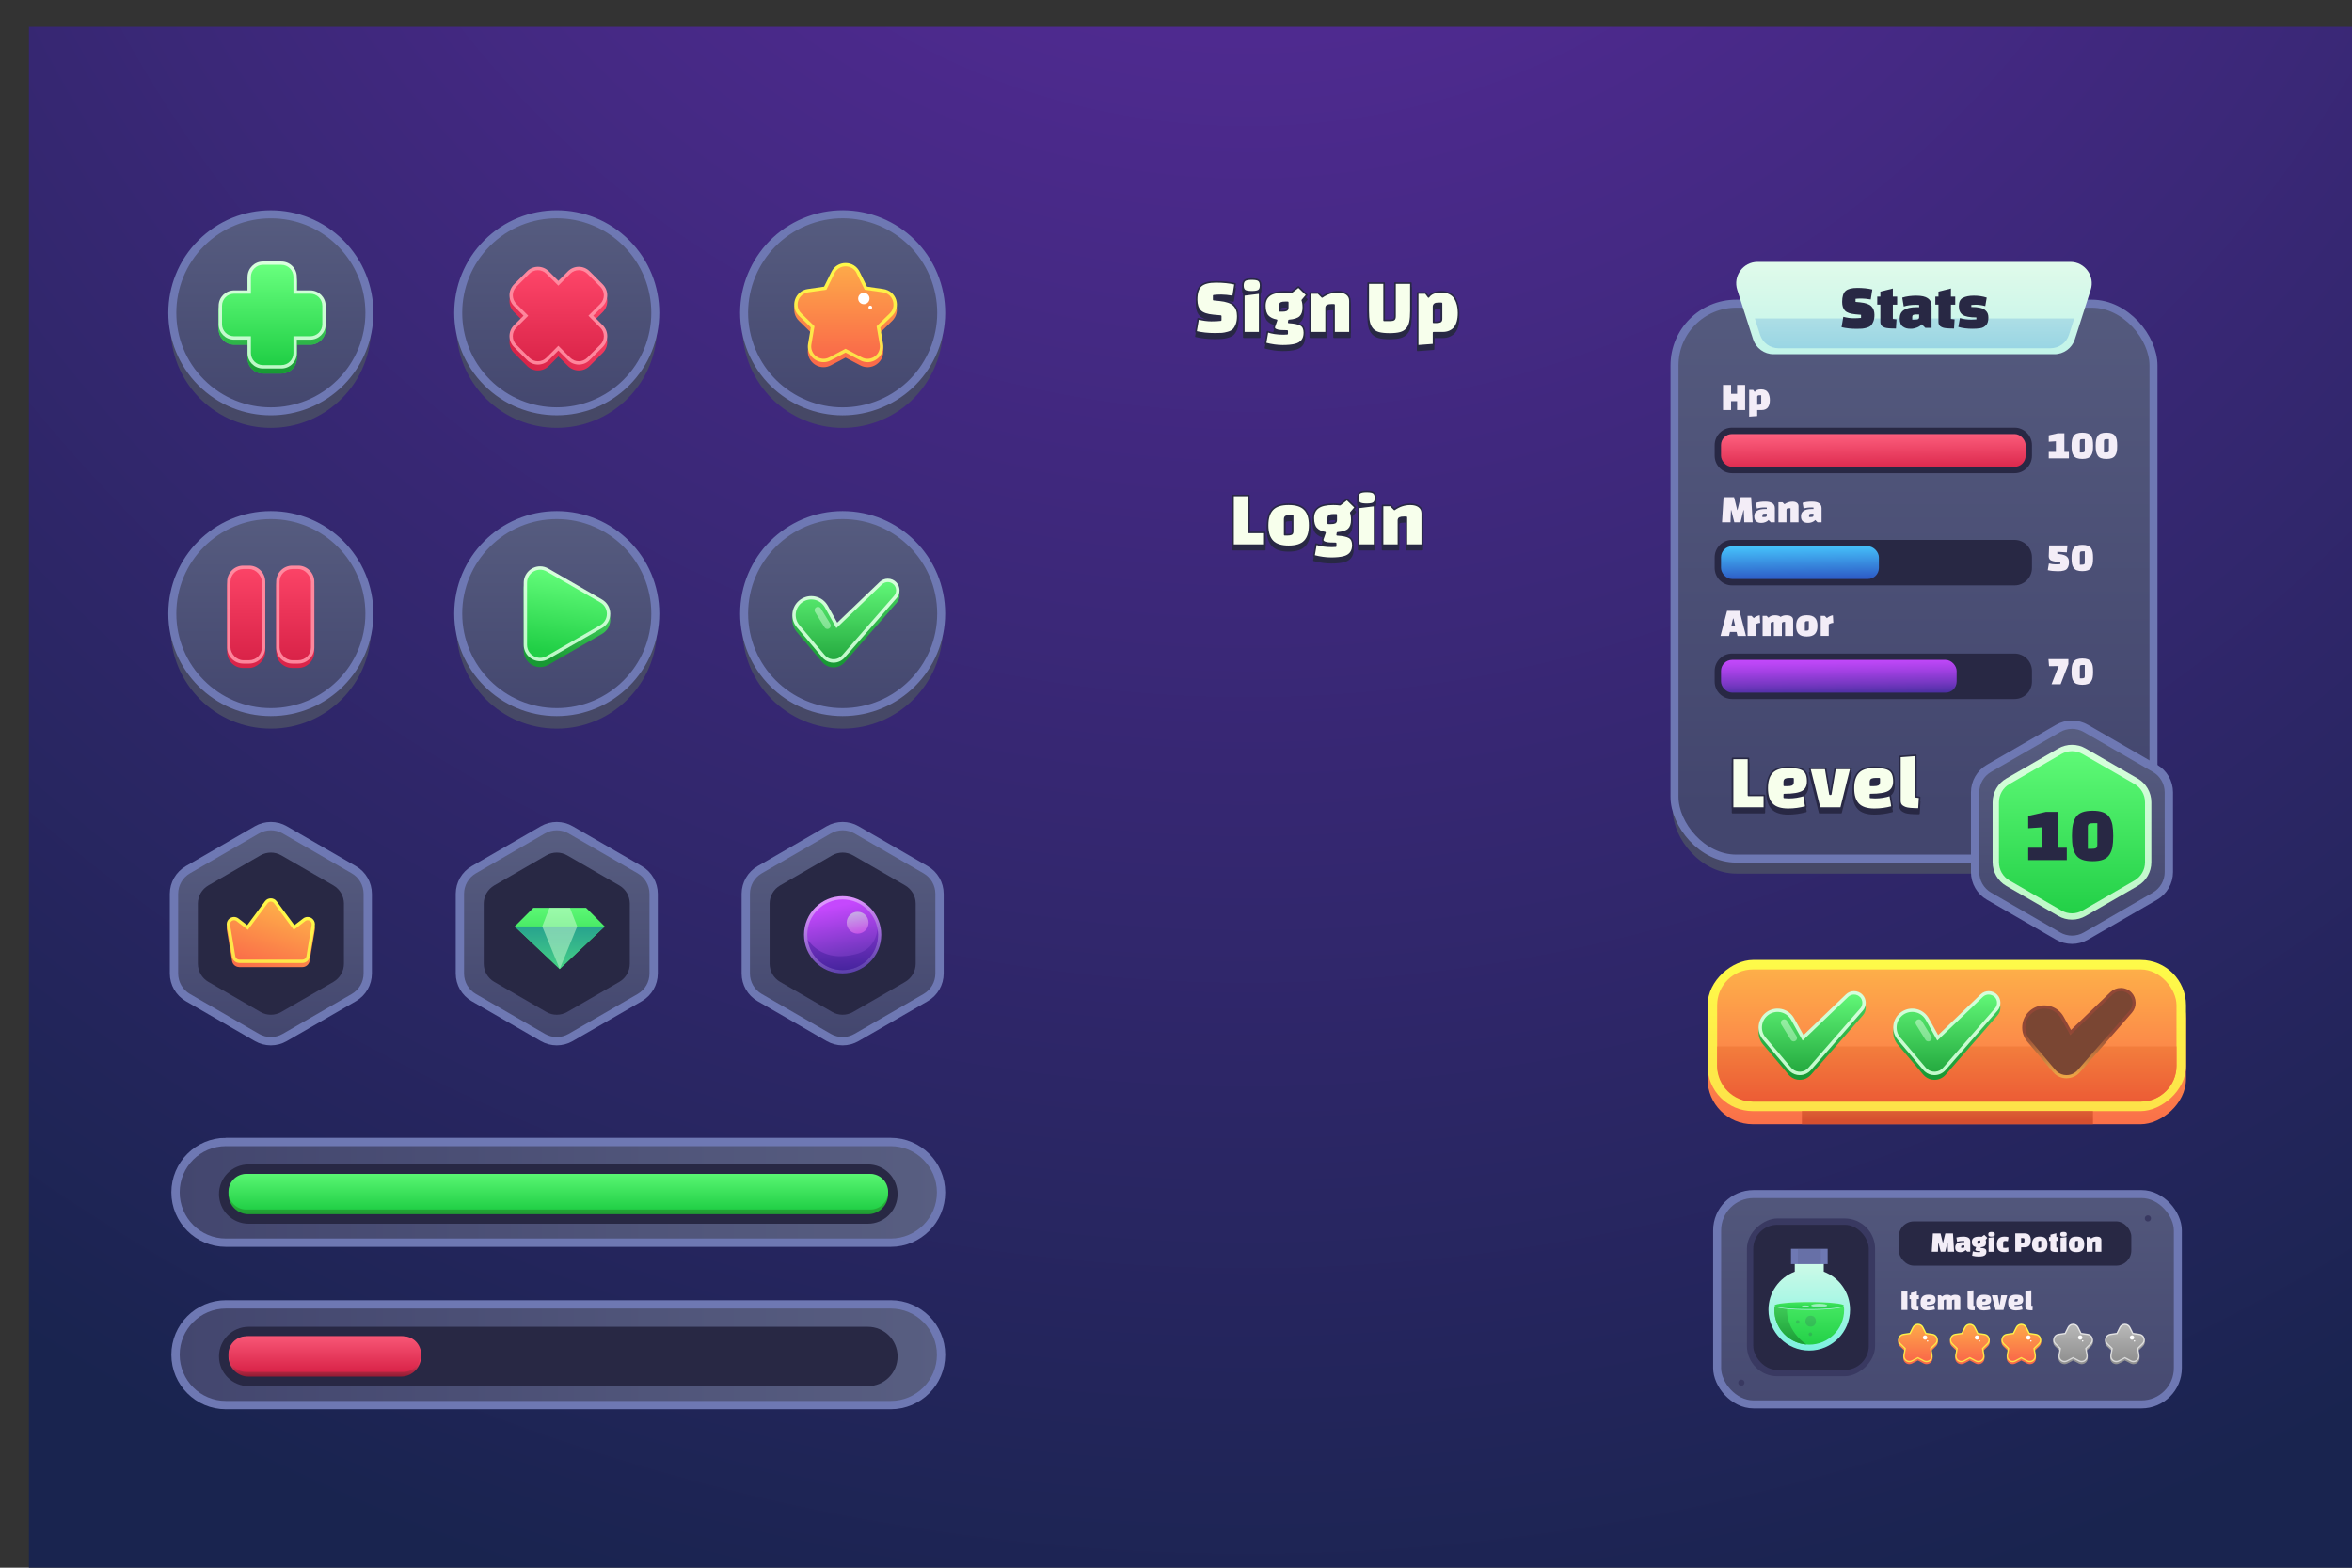 <?xml version="1.0" encoding="UTF-8"?><svg xmlns="http://www.w3.org/2000/svg" xmlns:xlink="http://www.w3.org/1999/xlink" viewBox="0 0 750 500"><rect x="0" y="0" width="750" height="500" fill="#333333" stroke="none"/><defs><radialGradient id="radial-gradient" cx="398.12" cy="-187.4" fx="398.12" fy="-187.4" r="728.47" gradientUnits="userSpaceOnUse"><stop offset="0" stop-color="#622ca7"/><stop offset="1" stop-color="#19244f"/></radialGradient><linearGradient id="linear-gradient" x1="86.37" y1="133.83" x2="86.37" y2="61.61" gradientTransform="translate(95.84 -31.85) rotate(45)" gradientUnits="userSpaceOnUse"><stop offset="0" stop-color="#43466e"/><stop offset="1" stop-color="#585e81"/></linearGradient><linearGradient id="linear-gradient-2" x1="86.79" y1="118.65" x2="86.79" y2="85.35" gradientUnits="userSpaceOnUse"><stop offset="0" stop-color="#21cf46"/><stop offset="1" stop-color="#67ff7d"/></linearGradient><linearGradient id="linear-gradient-3" x1="86.79" y1="118.65" x2="86.79" y2="85.35" gradientUnits="userSpaceOnUse"><stop offset="0" stop-color="#189934"/><stop offset="1" stop-color="#67ff7d"/></linearGradient><linearGradient id="linear-gradient-4" x1="86.79" y1="117.05" x2="86.79" y2="83.75" gradientUnits="userSpaceOnUse"><stop offset="0" stop-color="#bdf8c7"/><stop offset="1" stop-color="#d9ffde"/></linearGradient><linearGradient id="linear-gradient-5" x1="86.79" y1="116" x2="86.79" y2="84.81" xlink:href="#linear-gradient-2"/><linearGradient id="linear-gradient-6" x1="177.54" x2="177.54" gradientTransform="translate(122.55 -96.32) rotate(45)" xlink:href="#linear-gradient"/><linearGradient id="linear-gradient-7" x1="228.06" y1="185.38" x2="228.06" y2="152.08" gradientTransform="translate(136.13 -178.04) rotate(45)" gradientUnits="userSpaceOnUse"><stop offset="0" stop-color="#d92348"/><stop offset="1" stop-color="#ff476a"/></linearGradient><linearGradient id="linear-gradient-8" x1="226.74" y1="184.05" x2="226.74" y2="150.75" gradientTransform="translate(136.13 -178.04) rotate(45)" gradientUnits="userSpaceOnUse"><stop offset="0" stop-color="#fd859b"/><stop offset="1" stop-color="#ff8aa0"/></linearGradient><linearGradient id="linear-gradient-9" x1="178.05" y1="117.04" x2="178.05" y2="84.51" gradientTransform="matrix(1,0,0,1,0,0)" xlink:href="#linear-gradient-7"/><linearGradient id="linear-gradient-10" x1="268.7" x2="268.7" gradientTransform="translate(49.94 -85.43) rotate(19.88)" xlink:href="#linear-gradient"/><linearGradient id="linear-gradient-11" x1="269.62" y1="115.88" x2="269.62" y2="78.72" gradientUnits="userSpaceOnUse"><stop offset="0" stop-color="#fa6b49"/><stop offset="1" stop-color="#feb749"/></linearGradient><linearGradient id="linear-gradient-12" x1="269.62" y1="114.28" x2="269.62" y2="77.12" gradientUnits="userSpaceOnUse"><stop offset="0" stop-color="#fde049"/><stop offset="1" stop-color="#fefe49"/></linearGradient><linearGradient id="linear-gradient-13" x1="269.62" y1="113.29" x2="269.62" y2="78.66" xlink:href="#linear-gradient-11"/><linearGradient id="linear-gradient-14" y1="229.77" y2="157.54" gradientTransform="matrix(1,0,0,1,0,0)" xlink:href="#linear-gradient"/><linearGradient id="linear-gradient-15" x1="78.5" y1="213.05" x2="78.5" y2="177.98" gradientTransform="translate(-118.92 275.93) rotate(-90)" xlink:href="#linear-gradient-7"/><linearGradient id="linear-gradient-16" x1="78.5" y1="211.66" x2="78.5" y2="176.59" gradientTransform="translate(-117.53 274.54) rotate(-90)" xlink:href="#linear-gradient-8"/><linearGradient id="linear-gradient-17" x1="78.5" y1="210.58" x2="78.5" y2="177.93" gradientTransform="matrix(1,0,0,1,0,0)" xlink:href="#linear-gradient-7"/><linearGradient id="linear-gradient-18" x1="94.14" y1="213.05" x2="94.14" y2="177.98" gradientTransform="translate(-103.28 291.57) rotate(-90)" xlink:href="#linear-gradient-7"/><linearGradient id="linear-gradient-19" x1="94.14" y1="211.66" x2="94.14" y2="176.59" gradientTransform="translate(-101.89 290.18) rotate(-90)" xlink:href="#linear-gradient-8"/><linearGradient id="linear-gradient-20" x1="94.14" y1="210.58" x2="94.14" y2="177.93" gradientTransform="matrix(1,0,0,1,0,0)" xlink:href="#linear-gradient-7"/><linearGradient id="linear-gradient-21" x1="177.54" y1="229.77" x2="177.54" y2="157.54" gradientTransform="matrix(1,0,0,1,0,0)" xlink:href="#linear-gradient"/><linearGradient id="linear-gradient-22" x1="178.42" y1="210.91" x2="182.24" y2="181.71" xlink:href="#linear-gradient-3"/><linearGradient id="linear-gradient-23" x1="178.42" y1="209.03" x2="182.24" y2="179.83" xlink:href="#linear-gradient-4"/><linearGradient id="linear-gradient-24" x1="178.54" y1="208.16" x2="182.08" y2="181.04" xlink:href="#linear-gradient-2"/><linearGradient id="linear-gradient-25" x1="268.7" y1="229.77" x2="268.7" y2="157.54" gradientTransform="matrix(1,0,0,1,0,0)" xlink:href="#linear-gradient"/><linearGradient id="linear-gradient-26" x1="269.74" y1="211.68" x2="269.74" y2="165.53" xlink:href="#linear-gradient-3"/><linearGradient id="linear-gradient-27" x1="269.74" y1="217.32" x2="269.74" y2="181.61" xlink:href="#linear-gradient-4"/><linearGradient id="linear-gradient-28" x1="269.74" y1="215.76" x2="269.74" y2="182.93" xlink:href="#linear-gradient-3"/><linearGradient id="linear-gradient-29" x1="262.34" y1="200.6" x2="262.34" y2="193.55" xlink:href="#linear-gradient-4"/><linearGradient id="linear-gradient-30" x1="133.47" y1="137.34" x2="202.06" y2="137.34" gradientTransform="translate(-50.97 465.55) rotate(-90)" xlink:href="#linear-gradient"/><linearGradient id="linear-gradient-31" x1="82.01" y1="311.45" x2="90.67" y2="286.04" xlink:href="#linear-gradient-11"/><linearGradient id="linear-gradient-32" x1="82.01" y1="310.13" x2="90.67" y2="284.72" xlink:href="#linear-gradient-12"/><linearGradient id="linear-gradient-33" x1="82.38" y1="309.06" x2="90.25" y2="285.97" xlink:href="#linear-gradient-11"/><linearGradient id="linear-gradient-34" x1="133.47" y1="228.5" x2="202.06" y2="228.5" gradientTransform="translate(-50.97 465.55) rotate(-90)" xlink:href="#linear-gradient"/><linearGradient id="linear-gradient-35" x1="178.48" y1="309" x2="178.48" y2="285.8" xlink:href="#linear-gradient-2"/><linearGradient id="linear-gradient-36" x1="178.48" y1="292.76" x2="178.48" y2="323.74" gradientUnits="userSpaceOnUse"><stop offset="0" stop-color="#219a90"/><stop offset="1" stop-color="#67ff7d"/></linearGradient><linearGradient id="linear-gradient-37" x1="178.48" y1="309" x2="178.48" y2="285.8" xlink:href="#linear-gradient-4"/><linearGradient id="linear-gradient-38" x1="133.47" y1="319.67" x2="202.06" y2="319.67" gradientTransform="translate(-50.97 465.55) rotate(-90)" xlink:href="#linear-gradient"/><linearGradient id="linear-gradient-39" x1="272.06" y1="315.35" x2="266.73" y2="288.04" gradientUnits="userSpaceOnUse"><stop offset="0" stop-color="#3d2c98"/><stop offset="1" stop-color="#dc93fd"/></linearGradient><linearGradient id="linear-gradient-40" x1="271.77" y1="313.88" x2="266.9" y2="288.9" gradientUnits="userSpaceOnUse"><stop offset="0" stop-color="#3d2c98"/><stop offset="1" stop-color="#c548fd"/></linearGradient><linearGradient id="linear-gradient-41" x1="274.42" y1="299.17" x2="272.91" y2="291.43" gradientUnits="userSpaceOnUse"><stop offset="0" stop-color="#ff47ff"/><stop offset="1" stop-color="#d9ffde"/></linearGradient><linearGradient id="linear-gradient-42" x1="269.71" y1="315.1" x2="267.68" y2="280.03" gradientUnits="userSpaceOnUse"><stop offset="0" stop-color="#2e1d8c"/><stop offset="1" stop-color="#c548fd"/></linearGradient><linearGradient id="linear-gradient-43" x1="55.97" y1="380.29" x2="300.08" y2="380.29" gradientTransform="matrix(1,0,0,1,0,0)" xlink:href="#linear-gradient"/><linearGradient id="linear-gradient-44" x1="178.02" y1="405.35" x2="178.02" y2="381.08" gradientUnits="userSpaceOnUse"><stop offset="0" stop-color="#06290e"/><stop offset="1" stop-color="#29c43f"/></linearGradient><linearGradient id="linear-gradient-45" x1="178.02" y1="385.84" x2="178.02" y2="371.63" xlink:href="#linear-gradient-2"/><linearGradient id="linear-gradient-46" x1="55.97" y1="432.08" x2="300.08" y2="432.08" gradientTransform="matrix(1,0,0,1,0,0)" xlink:href="#linear-gradient"/><linearGradient id="linear-gradient-47" x1="103.56" y1="439.56" x2="103.56" y2="433.13" gradientUnits="userSpaceOnUse"><stop offset="0" stop-color="#8a172e"/><stop offset="1" stop-color="#ff476a"/></linearGradient><linearGradient id="linear-gradient-48" x1="103.56" y1="437.63" x2="103.56" y2="423.42" gradientUnits="userSpaceOnUse"><stop offset="0" stop-color="#d92348"/><stop offset="1" stop-color="#ff6381"/></linearGradient><linearGradient id="linear-gradient-49" x1="610.33" y1="258.16" x2="610.33" y2="63.55" gradientTransform="matrix(1,0,0,1,0,0)" xlink:href="#linear-gradient"/><linearGradient id="linear-gradient-50" x1="610.33" y1="128.49" x2="610.33" y2="61.75" gradientUnits="userSpaceOnUse"><stop offset="0" stop-color="#b2f1e8"/><stop offset="1" stop-color="#f7ffec"/></linearGradient><linearGradient id="linear-gradient-51" x1="610.51" y1="125.15" x2="610.51" y2="64.58" gradientUnits="userSpaceOnUse"><stop offset="0" stop-color="#7dc9e1"/><stop offset="1" stop-color="#f7ffec"/></linearGradient><linearGradient id="linear-gradient-52" x1="597.45" y1="150.58" x2="597.28" y2="137.44" xlink:href="#linear-gradient-48"/><linearGradient id="linear-gradient-53" x1="574.04" y1="186.02" x2="573.88" y2="173.55" gradientUnits="userSpaceOnUse"><stop offset="0" stop-color="#2a4ebf"/><stop offset="1" stop-color="#47c8fe"/></linearGradient><linearGradient id="linear-gradient-54" x1="586.45" y1="222.46" x2="586.28" y2="209.63" gradientUnits="userSpaceOnUse"><stop offset="0" stop-color="#3d2c98"/><stop offset=".01" stop-color="#3e2c99"/><stop offset=".35" stop-color="#7838c3"/><stop offset=".64" stop-color="#a140e2"/><stop offset=".86" stop-color="#bb46f5"/><stop offset="1" stop-color="#c548fd"/></linearGradient><linearGradient id="linear-gradient-55" x1="165.82" y1="711.68" x2="234.41" y2="711.68" gradientTransform="translate(-50.97 465.55) rotate(-90)" xlink:href="#linear-gradient"/><linearGradient id="linear-gradient-56" x1="660.71" y1="294.6" x2="660.71" y2="229.81" xlink:href="#linear-gradient-4"/><linearGradient id="linear-gradient-57" x1="660.71" y1="292.49" x2="660.71" y2="232.4" xlink:href="#linear-gradient-2"/><linearGradient id="linear-gradient-58" x1="620.79" y1="362.06" x2="620.79" y2="304" gradientTransform="translate(286.34 955.24) rotate(-90)" xlink:href="#linear-gradient-11"/><linearGradient id="linear-gradient-59" x1="620.79" y1="357.89" x2="620.79" y2="299.83" gradientTransform="translate(290.52 951.07) rotate(-90)" xlink:href="#linear-gradient-12"/><linearGradient id="linear-gradient-60" x1="620.79" y1="354.41" x2="620.79" y2="303.66" xlink:href="#linear-gradient-11"/><linearGradient id="linear-gradient-61" x1="620.79" y1="354.41" x2="620.79" y2="303.66" gradientUnits="userSpaceOnUse"><stop offset="0" stop-color="#eb5634"/><stop offset="1" stop-color="#feb749"/></linearGradient><linearGradient id="linear-gradient-62" x1="620.99" y1="357.35" x2="620.99" y2="336.6" gradientUnits="userSpaceOnUse"><stop offset="0" stop-color="#d64f2f"/><stop offset="1" stop-color="#feb749"/></linearGradient><linearGradient id="linear-gradient-63" x1="577.85" y1="343.22" x2="577.85" y2="297.07" xlink:href="#linear-gradient-3"/><linearGradient id="linear-gradient-64" x1="577.85" y1="348.86" x2="577.85" y2="313.16" xlink:href="#linear-gradient-4"/><linearGradient id="linear-gradient-65" x1="577.85" y1="347.31" x2="577.85" y2="314.47" xlink:href="#linear-gradient-3"/><linearGradient id="linear-gradient-66" x1="570.44" y1="332.15" x2="570.44" y2="325.09" xlink:href="#linear-gradient-4"/><linearGradient id="linear-gradient-67" x1="620.79" y1="343.22" x2="620.79" y2="297.07" xlink:href="#linear-gradient-3"/><linearGradient id="linear-gradient-68" x1="620.79" y1="348.86" x2="620.79" y2="313.16" xlink:href="#linear-gradient-4"/><linearGradient id="linear-gradient-69" x1="620.8" y1="347.31" x2="620.8" y2="314.47" xlink:href="#linear-gradient-3"/><linearGradient id="linear-gradient-70" x1="613.39" y1="332.15" x2="613.39" y2="325.09" xlink:href="#linear-gradient-4"/><linearGradient id="linear-gradient-71" x1="662.91" y1="329.31" x2="662.91" y2="345.97" gradientUnits="userSpaceOnUse"><stop offset="0" stop-color="#914736"/><stop offset="1" stop-color="#feb749"/></linearGradient><linearGradient id="linear-gradient-72" x1="621.01" y1="466.06" x2="621.01" y2="344.49" gradientTransform="matrix(1,0,0,1,0,0)" xlink:href="#linear-gradient"/><linearGradient id="linear-gradient-73" x1="611.59" y1="434.62" x2="611.59" y2="420.19" xlink:href="#linear-gradient-11"/><linearGradient id="linear-gradient-74" x1="611.59" y1="434" x2="611.59" y2="419.57" xlink:href="#linear-gradient-12"/><linearGradient id="linear-gradient-75" x1="611.59" y1="433.62" x2="611.59" y2="420.17" xlink:href="#linear-gradient-11"/><linearGradient id="linear-gradient-76" x1="628.14" y1="434.62" x2="628.14" y2="420.19" xlink:href="#linear-gradient-11"/><linearGradient id="linear-gradient-77" x1="628.14" y1="434" x2="628.14" y2="419.57" xlink:href="#linear-gradient-12"/><linearGradient id="linear-gradient-78" x1="628.14" y1="433.62" x2="628.14" y2="420.17" xlink:href="#linear-gradient-11"/><linearGradient id="linear-gradient-79" x1="644.54" y1="434.62" x2="644.54" y2="420.19" xlink:href="#linear-gradient-11"/><linearGradient id="linear-gradient-80" x1="644.54" y1="434" x2="644.54" y2="419.57" xlink:href="#linear-gradient-12"/><linearGradient id="linear-gradient-81" x1="644.54" y1="433.62" x2="644.54" y2="420.17" xlink:href="#linear-gradient-11"/><linearGradient id="linear-gradient-82" x1="661.06" y1="434.62" x2="661.06" y2="420.19" gradientUnits="userSpaceOnUse"><stop offset="0" stop-color="#929292"/><stop offset="1" stop-color="silver"/></linearGradient><linearGradient id="linear-gradient-83" x1="661.06" y1="434" x2="661.06" y2="419.57" gradientUnits="userSpaceOnUse"><stop offset="0" stop-color="#d8d8d8"/><stop offset="1" stop-color="#eaeaea"/></linearGradient><linearGradient id="linear-gradient-84" x1="661.06" y1="433.62" x2="661.06" y2="420.17" xlink:href="#linear-gradient-82"/><linearGradient id="linear-gradient-85" x1="677.58" x2="677.58" xlink:href="#linear-gradient-82"/><linearGradient id="linear-gradient-86" x1="677.58" x2="677.58" xlink:href="#linear-gradient-83"/><linearGradient id="linear-gradient-87" x1="677.58" y1="433.62" x2="677.58" y2="420.17" xlink:href="#linear-gradient-82"/><linearGradient id="linear-gradient-88" x1="576.93" y1="431.2" x2="576.93" y2="388.37" gradientUnits="userSpaceOnUse"><stop offset="0" stop-color="#7bf1e0"/><stop offset="1" stop-color="#f7ffec"/></linearGradient><linearGradient id="linear-gradient-89" x1="576.93" y1="429.62" x2="576.93" y2="403.1" xlink:href="#linear-gradient-2"/><linearGradient id="linear-gradient-90" x1="570.89" y1="429.57" x2="570.89" y2="403.15" xlink:href="#linear-gradient-3"/><linearGradient id="linear-gradient-91" x1="576.92" y1="417.9" x2="576.92" y2="412.59" xlink:href="#linear-gradient-50"/><linearGradient id="linear-gradient-92" x1="576.92" y1="417.66" x2="576.92" y2="412.83" xlink:href="#linear-gradient-2"/><linearGradient id="linear-gradient-93" x1="580.1" y1="416.95" x2="580.1" y2="414.7" xlink:href="#linear-gradient-50"/><linearGradient id="linear-gradient-94" x1="575.71" y1="416.85" x2="575.71" y2="415.85" xlink:href="#linear-gradient-50"/></defs><g style="isolation:isolate;"><g id="Background"><rect x="9.22" y="8.57" width="750" height="500" style="fill:url(#radial-gradient);"/></g><g id="Objects"><circle cx="86.37" cy="104.5" r="31.42" transform="translate(-48.59 91.68) rotate(-45)" style="fill:#464866; stroke:#464866; stroke-miterlimit:10; stroke-width:1.08px;"/><circle cx="86.37" cy="99.77" r="31.42" transform="translate(-45.25 90.3) rotate(-45)" style="fill:url(#linear-gradient); stroke:#6e78b3; stroke-miterlimit:10; stroke-width:2.55px;"/><path d="m83.85,119.13c-2.71,0-4.92-2.2-4.92-4.91v-4.3h-4.29c-2.71,0-4.92-2.2-4.92-4.91v-5.88c0-2.71,2.21-4.92,4.92-4.92h4.29v-4.29c0-2.71,2.21-4.92,4.92-4.92h5.88c2.71,0,4.92,2.21,4.92,4.92v4.29h4.29c2.71,0,4.91,2.21,4.91,4.92v5.88c0,2.71-2.2,4.91-4.91,4.91h-4.29v4.3c0,2.71-2.21,4.91-4.92,4.91h-5.88Z" style="fill:url(#linear-gradient-2);"/><path d="m83.85,119.13c-2.71,0-4.92-2.2-4.92-4.91v-4.3h-4.29c-2.71,0-4.92-2.2-4.92-4.91v-5.88c0-2.71,2.21-4.92,4.92-4.92h4.29v-4.29c0-2.71,2.21-4.92,4.92-4.92h5.88c2.71,0,4.92,2.21,4.92,4.92v4.29h4.29c2.71,0,4.91,2.21,4.91,4.92v5.88c0,2.71-2.2,4.91-4.91,4.91h-4.29v4.3c0,2.71-2.21,4.91-4.92,4.91h-5.88Z" style="fill:url(#linear-gradient-3);"/><path d="m83.85,117.53c-2.71,0-4.92-2.2-4.92-4.91v-4.29h-4.29c-2.71,0-4.92-2.2-4.92-4.91v-5.88c0-2.71,2.21-4.92,4.92-4.92h4.29v-4.29c0-2.71,2.21-4.92,4.92-4.92h5.88c2.71,0,4.92,2.21,4.92,4.92v4.29h4.29c2.71,0,4.91,2.21,4.91,4.92v5.88c0,2.71-2.2,4.91-4.91,4.91h-4.29v4.29c0,2.71-2.21,4.91-4.92,4.91h-5.88Z" style="fill:url(#linear-gradient-4);"/><path d="m98.94,93.68h-5.37v-5.37c0-2.12-1.72-3.84-3.84-3.84h-5.88c-2.12,0-3.84,1.72-3.84,3.84v5.37h-5.37c-2.12,0-3.84,1.72-3.84,3.84v5.88c0,2.12,1.72,3.84,3.84,3.84h5.37v5.37c0,2.12,1.72,3.84,3.84,3.84h5.88c2.12,0,3.84-1.72,3.84-3.84v-5.37h5.37c2.12,0,3.84-1.72,3.84-3.84v-5.88c0-2.12-1.72-3.84-3.84-3.84Z" style="fill:url(#linear-gradient-5);"/><circle cx="177.54" cy="104.5" r="31.42" transform="translate(-21.89 156.14) rotate(-45)" style="fill:#464866; stroke:#464866; stroke-miterlimit:10; stroke-width:1.08px;"/><circle cx="177.54" cy="99.77" r="31.42" transform="translate(-18.55 154.76) rotate(-45)" style="fill:url(#linear-gradient-6); stroke:#6e78b3; stroke-miterlimit:10; stroke-width:2.55px;"/><path d="m163.9,112.56c-1.92-1.92-1.92-5.03,0-6.95l3.04-3.04-3.04-3.04c-1.92-1.92-1.92-5.03,0-6.95l4.16-4.16c1.92-1.92,5.03-1.92,6.95,0l3.04,3.04,3.04-3.04c1.92-1.92,5.03-1.92,6.95,0l4.16,4.16c1.92,1.92,1.92,5.03,0,6.95l-3.04,3.04,3.04,3.04c1.92,1.92,1.92,5.03,0,6.95l-4.16,4.16c-1.92,1.92-5.03,1.92-6.95,0l-3.04-3.04-3.04,3.04c-1.92,1.92-5.03,1.92-6.95,0l-4.16-4.16Z" style="fill:url(#linear-gradient-7);"/><path d="m163.9,110.68c-1.92-1.92-1.92-5.03,0-6.95l3.04-3.04-3.04-3.04c-1.92-1.92-1.92-5.03,0-6.95l4.16-4.16c1.92-1.92,5.03-1.92,6.95,0l3.04,3.04,3.04-3.04c1.92-1.92,5.03-1.92,6.95,0l4.16,4.16c1.92,1.92,1.92,5.03,0,6.95l-3.04,3.04,3.04,3.04c1.92,1.92,1.92,5.03,0,6.95l-4.16,4.16c-1.92,1.92-5.03,1.92-6.95,0l-3.04-3.04-3.04,3.04c-1.92,1.92-5.03,1.92-6.95,0l-4.16-4.16Z" style="fill:url(#linear-gradient-8);"/><path d="m191.43,104.5l-3.8-3.8,3.8-3.8c1.5-1.5,1.5-3.93,0-5.43l-4.16-4.16c-1.5-1.5-3.93-1.5-5.43,0l-3.8,3.8-3.8-3.8c-1.5-1.5-3.93-1.5-5.43,0l-4.16,4.16c-1.5,1.5-1.5,3.93,0,5.43l3.8,3.8-3.8,3.8c-1.5,1.5-1.5,3.93,0,5.43l4.16,4.16c1.5,1.5,3.93,1.5,5.43,0l3.8-3.8,3.8,3.8c1.5,1.5,3.93,1.5,5.43,0l4.16-4.16c1.5-1.5,1.5-3.93,0-5.43Z" style="fill:url(#linear-gradient-9);"/><circle cx="268.7" cy="104.5" r="31.42" transform="translate(-19.52 97.6) rotate(-19.88)" style="fill:#464866; stroke:#464866; stroke-miterlimit:10; stroke-width:1.08px;"/><circle cx="268.7" cy="99.77" r="31.42" transform="translate(-17.91 97.32) rotate(-19.88)" style="fill:url(#linear-gradient-10); stroke:#6e78b3; stroke-miterlimit:10; stroke-width:2.55px;"/><path d="m276.64,117.11c-.81,0-1.6-.2-2.33-.59l-4.68-2.46-4.68,2.46c-.74.39-1.52.59-2.33.59-1.48,0-2.88-.66-3.85-1.8-.96-1.14-1.35-2.58-1.09-4.07l.89-5.21-3.79-3.69c-1.38-1.34-1.86-3.31-1.27-5.14.59-1.83,2.15-3.14,4.05-3.41l5.23-.76,2.34-4.74c.85-1.72,2.57-2.8,4.5-2.8s3.65,1.07,4.5,2.8l2.34,4.74,5.24.76c1.9.28,3.45,1.58,4.05,3.41.59,1.83.11,3.8-1.27,5.14l-3.79,3.69.89,5.21c.25,1.48-.13,2.93-1.09,4.07-.97,1.15-2.37,1.8-3.85,1.81Z" style="fill:url(#linear-gradient-11);"/><path d="m276.64,115.51c-.81,0-1.6-.2-2.33-.59l-4.68-2.46-4.68,2.46c-.74.39-1.52.59-2.33.59-1.48,0-2.88-.66-3.85-1.8-.96-1.14-1.35-2.58-1.09-4.07l.89-5.21-3.79-3.69c-1.38-1.34-1.86-3.31-1.27-5.14.59-1.83,2.15-3.14,4.05-3.41l5.23-.76,2.34-4.74c.85-1.72,2.57-2.8,4.5-2.8s3.65,1.07,4.5,2.8l2.34,4.74,5.24.76c1.9.28,3.45,1.58,4.05,3.41.59,1.83.11,3.8-1.27,5.14l-3.79,3.69.89,5.21c.25,1.48-.13,2.93-1.09,4.07-.97,1.15-2.37,1.8-3.85,1.81Z" style="fill:url(#linear-gradient-12);"/><path d="m273.15,87.15l2.59,5.25,5.8.84c3.23.47,4.52,4.44,2.18,6.72l-4.19,4.09.99,5.77c.55,3.22-2.82,5.67-5.71,4.15l-5.18-2.73-5.18,2.73c-2.89,1.52-6.26-.93-5.71-4.15l.99-5.77-4.19-4.09c-2.34-2.28-1.05-6.25,2.18-6.72l5.8-.84,2.59-5.25c1.44-2.93,5.62-2.93,7.06,0Z" style="fill:url(#linear-gradient-13);"/><path d="m277.27,95.21c0,1-.81,1.81-1.81,1.81s-1.81-.81-1.81-1.81.81-1.81,1.81-1.81,1.81.81,1.81,1.81Z" style="fill:#fff;"/><path d="m278.1,98.06c0,.33-.26.59-.59.59s-.59-.26-.59-.59.26-.59.59-.59.59.26.59.59Z" style="fill:#fff;"/><circle cx="86.37" cy="200.43" r="31.42" style="fill:#464866; stroke:#464866; stroke-miterlimit:10; stroke-width:1.08px;"/><circle cx="86.37" cy="195.7" r="31.42" style="fill:url(#linear-gradient-14); stroke:#6e78b3; stroke-miterlimit:10; stroke-width:2.55px;"/><rect x="62.88" y="191.34" width="31.25" height="12.17" rx="5.14" ry="5.14" transform="translate(275.93 118.92) rotate(90)" style="fill:url(#linear-gradient-15);"/><path d="m68.02,189.95h20.96c2.84,0,5.14,2.31,5.14,5.14v1.88c0,2.84-2.3,5.14-5.14,5.14h-20.96c-2.84,0-5.14-2.3-5.14-5.14v-1.88c0-2.84,2.31-5.14,5.14-5.14Z" transform="translate(274.54 117.53) rotate(90)" style="fill:url(#linear-gradient-16);"/><rect x="73.5" y="181.49" width="10.01" height="29.09" rx="4.07" ry="4.07" style="fill:url(#linear-gradient-17);"/><path d="m83.66,191.34h20.96c2.84,0,5.14,2.31,5.14,5.14v1.88c0,2.84-2.31,5.14-5.14,5.14h-20.96c-2.84,0-5.14-2.3-5.14-5.14v-1.88c0-2.84,2.31-5.14,5.14-5.14Z" transform="translate(291.57 103.28) rotate(90)" style="fill:url(#linear-gradient-18);"/><path d="m83.66,189.95h20.96c2.84,0,5.14,2.31,5.14,5.14v1.88c0,2.84-2.31,5.14-5.14,5.14h-20.96c-2.84,0-5.14-2.3-5.14-5.14v-1.88c0-2.84,2.31-5.14,5.14-5.14Z" transform="translate(290.18 101.89) rotate(90)" style="fill:url(#linear-gradient-19);"/><rect x="89.14" y="181.49" width="10.01" height="29.09" rx="4.07" ry="4.07" style="fill:url(#linear-gradient-20);"/><circle cx="177.54" cy="200.43" r="31.42" style="fill:#464866; stroke:#464866; stroke-miterlimit:10; stroke-width:1.08px;"/><circle cx="177.54" cy="195.7" r="31.42" style="fill:url(#linear-gradient-21); stroke:#6e78b3; stroke-miterlimit:10; stroke-width:2.55px;"/><path d="m172.25,212.77c-2.89,0-5.25-2.35-5.25-5.25v-19.76c0-2.89,2.35-5.25,5.25-5.25.91,0,1.81.25,2.61.71l17.12,9.88c1.64.95,2.62,2.64,2.62,4.54s-.98,3.59-2.62,4.54l-17.12,9.88c-.8.46-1.71.71-2.61.71Z" style="fill:url(#linear-gradient-22);"/><path d="m172.25,210.89c-2.89,0-5.25-2.35-5.25-5.25v-19.76c0-2.89,2.35-5.25,5.25-5.25.91,0,1.81.25,2.61.71l17.12,9.88c1.64.95,2.62,2.64,2.62,4.54s-.98,3.59-2.62,4.54l-17.12,9.88c-.8.46-1.71.71-2.61.71Z" style="fill:url(#linear-gradient-23);"/><path d="m191.44,192.16c2.78,1.6,2.78,5.61,0,7.21l-8.56,4.94-8.56,4.94c-2.78,1.6-6.25-.4-6.25-3.61v-19.76c0-3.21,3.47-5.21,6.25-3.61l8.56,4.94,8.56,4.94Z" style="fill:url(#linear-gradient-24);"/><circle cx="268.7" cy="200.43" r="31.42" style="fill:#464866; stroke:#464866; stroke-miterlimit:10; stroke-width:1.08px;"/><circle cx="268.7" cy="195.7" r="31.42" style="fill:url(#linear-gradient-25); stroke:#6e78b3; stroke-miterlimit:10; stroke-width:2.55px;"/><path d="m265.8,212.87c-1.13,0-2.23-.41-3.08-1.16-.17-.15-.33-.31-.48-.49l-8.15-9.64c-2.15-2.55-1.83-6.37.72-8.52,1.09-.92,2.47-1.43,3.9-1.43,1.79,0,3.47.78,4.62,2.14.24.29.47.62.67.96l2.98,5.37,13.54-12.99c.7-.67,1.62-1.04,2.59-1.04,1.03,0,1.99.41,2.7,1.15,1.32,1.38,1.38,3.59.12,5.04l-16.58,18.99c-.89,1.02-2.18,1.61-3.53,1.61h0Z" style="fill:url(#linear-gradient-26);"/><path d="m265.8,211.36c-1.13,0-2.23-.41-3.08-1.16-.17-.15-.33-.31-.48-.49l-8.15-9.64c-2.15-2.55-1.83-6.37.72-8.52,1.09-.92,2.47-1.43,3.9-1.43,1.79,0,3.47.78,4.62,2.14.24.29.47.62.67.96l2.98,5.37,13.54-12.99c.7-.67,1.62-1.04,2.59-1.04,1.03,0,1.99.41,2.7,1.15,1.32,1.38,1.38,3.59.12,5.04l-16.58,18.99c-.89,1.02-2.18,1.61-3.53,1.61h0Z" style="fill:url(#linear-gradient-27);"/><path d="m285.01,186.47c-1.02-1.06-2.7-1.09-3.76-.08l-14.55,13.95-3.65-6.59c-.15-.27-.34-.55-.55-.8-1.77-2.1-4.91-2.36-7-.59-2.1,1.77-2.36,4.91-.59,7l7.78,9.21.37.43c.11.13.24.26.37.37,1.5,1.31,3.78,1.16,5.1-.35l16.57-18.98c.89-1.03.87-2.59-.08-3.59Z" style="fill:url(#linear-gradient-28);"/><path d="m263.85,200.6c-.36,0-.71-.18-.92-.51l-3.02-4.9c-.31-.51-.16-1.17.35-1.48.51-.31,1.17-.16,1.48.35l3.02,4.9c.31.51.16,1.17-.35,1.48-.18.11-.37.16-.56.16Z" style="fill:url(#linear-gradient-29); mix-blend-mode:overlay; opacity:.52;"/><path d="m55.48,285.08v25.41c0,3.17,1.69,6.11,4.44,7.69l22.01,12.71c2.75,1.59,6.13,1.59,8.88,0l22.01-12.71c2.75-1.59,4.44-4.52,4.44-7.69v-25.41c0-3.17-1.69-6.11-4.44-7.69l-22.01-12.71c-2.75-1.59-6.13-1.59-8.88,0l-22.01,12.71c-2.75,1.59-4.44,4.52-4.44,7.69Z" style="fill:url(#linear-gradient-30); stroke:#6e78b3; stroke-miterlimit:10; stroke-width:2.65px;"/><path d="m63.09,288.2v19.16c0,2.39,1.28,4.6,3.35,5.8l16.59,9.58c2.07,1.2,4.62,1.2,6.7,0l16.59-9.58c2.07-1.2,3.35-3.41,3.35-5.8v-19.16c0-2.39-1.28-4.6-3.35-5.8l-16.59-9.58c-2.07-1.2-4.62-1.2-6.7,0l-16.59,9.58c-2.07,1.2-3.35,3.41-3.35,5.8Z" style="fill:#282844;"/><path d="m76.3,308.44c-1.14,0-2.11-.82-2.3-1.95l-1.67-10c-.11-.68.07-1.36.51-1.88.45-.53,1.1-.83,1.79-.83.51,0,1,.17,1.41.48l2.8,2.14,5.65-7.63c.44-.6,1.13-.94,1.87-.94s1.43.34,1.87.94l5.65,7.63,2.8-2.14c.41-.32.9-.48,1.41-.48.69,0,1.34.3,1.79.84.44.52.63,1.2.51,1.88l-1.67,10c-.19,1.13-1.16,1.95-2.3,1.95h-20.15Z" style="fill:url(#linear-gradient-31);"/><path d="m76.3,307.12c-1.14,0-2.11-.82-2.3-1.95l-1.67-10c-.11-.68.07-1.36.51-1.88.45-.53,1.1-.83,1.79-.83.51,0,1,.17,1.41.48l2.8,2.14,5.65-7.63c.44-.6,1.13-.94,1.87-.94s1.43.34,1.87.94l5.65,7.63,2.8-2.14c.41-.32.9-.48,1.41-.48.69,0,1.34.3,1.79.84.44.52.63,1.2.51,1.88l-1.67,10c-.19,1.13-1.16,1.95-2.3,1.95h-20.15Z" style="fill:url(#linear-gradient-32);"/><path d="m93.69,296.56l-6.29-8.49c-.51-.69-1.55-.69-2.06,0l-6.29,8.49-3.64-2.79c-.92-.71-2.23.08-2.04,1.23l1.67,10c.1.62.64,1.07,1.26,1.07h20.15c.63,0,1.16-.45,1.26-1.07l1.67-10c.19-1.15-1.12-1.94-2.04-1.23l-3.64,2.79Z" style="fill:url(#linear-gradient-33);"/><path d="m146.65,285.08v25.41c0,3.17,1.69,6.11,4.44,7.69l22.01,12.71c2.75,1.59,6.13,1.59,8.88,0l22.01-12.71c2.75-1.59,4.44-4.52,4.44-7.69v-25.41c0-3.17-1.69-6.11-4.44-7.69l-22.01-12.71c-2.75-1.59-6.13-1.59-8.88,0l-22.01,12.71c-2.75,1.59-4.44,4.52-4.44,7.69Z" style="fill:url(#linear-gradient-34); stroke:#6e78b3; stroke-miterlimit:10; stroke-width:2.65px;"/><path d="m154.25,288.2v19.16c0,2.39,1.28,4.6,3.35,5.8l16.59,9.58c2.07,1.2,4.62,1.2,6.7,0l16.59-9.58c2.07-1.2,3.35-3.41,3.35-5.8v-19.16c0-2.39-1.28-4.6-3.35-5.8l-16.59-9.58c-2.07-1.2-4.62-1.2-6.7,0l-16.59,9.58c-2.07,1.2-3.35,3.41-3.35,5.8Z" style="fill:#282844;"/><polygon points="186.88 289.53 178.48 289.53 170.09 289.53 164.13 295.48 178.48 309.07 192.83 295.48 186.88 289.53" style="fill:url(#linear-gradient-35);"/><polygon points="192.83 295.48 164.13 295.48 178.48 309.07 192.83 295.48" style="fill:url(#linear-gradient-36);"/><polygon points="181.74 289.53 178.48 289.53 175.22 289.53 172.91 295.48 178.48 309.07 184.06 295.48 181.74 289.53" style="fill:url(#linear-gradient-37); mix-blend-mode:overlay; opacity:.52;"/><path d="m237.81,285.08v25.41c0,3.17,1.69,6.11,4.44,7.69l22.01,12.71c2.75,1.59,6.13,1.59,8.88,0l22.01-12.71c2.75-1.59,4.44-4.52,4.44-7.69v-25.41c0-3.17-1.69-6.11-4.44-7.69l-22.01-12.71c-2.75-1.59-6.13-1.59-8.88,0l-22.01,12.71c-2.75,1.59-4.44,4.52-4.44,7.69Z" style="fill:url(#linear-gradient-38); stroke:#6e78b3; stroke-miterlimit:10; stroke-width:2.65px;"/><path d="m245.41,288.2v19.16c0,2.39,1.28,4.6,3.35,5.8l16.59,9.58c2.07,1.2,4.62,1.2,6.7,0l16.59-9.58c2.07-1.2,3.35-3.41,3.35-5.8v-19.16c0-2.39-1.28-4.6-3.35-5.8l-16.59-9.58c-2.07-1.2-4.62-1.2-6.7,0l-16.59,9.58c-2.07,1.2-3.35,3.41-3.35,5.8Z" style="fill:#282844;"/><path d="m268.7,310.46c-6.8,0-12.32-5.53-12.32-12.32s5.53-12.32,12.32-12.32,12.32,5.53,12.32,12.32-5.53,12.32-12.32,12.32Z" style="fill:url(#linear-gradient-39);"/><circle cx="268.7" cy="298.13" r="11.27" style="fill:url(#linear-gradient-40);"/><circle cx="273.47" cy="294.29" r="3.49" style="fill:url(#linear-gradient-41); mix-blend-mode:overlay; opacity:.52;"/><path d="m279.98,298.13c0-.63-.06-1.25-.16-1.85-.48,3.78-2.41,6.91-6.98,8.06-8.31,2.09-12.87-1.26-15.28-4.64.77,5.48,5.46,9.7,11.15,9.7,6.23,0,11.27-5.05,11.27-11.27Z" style="fill:url(#linear-gradient-42);"/><path d="m72.03,364.23h211.99c8.86,0,16.06,7.2,16.06,16.06h0c0,8.86-7.2,16.06-16.06,16.06H72.03c-8.86,0-16.06-7.2-16.06-16.06h0c0-8.86,7.2-16.06,16.06-16.06Z" style="fill:url(#linear-gradient-43); stroke:#6e78b3; stroke-miterlimit:10; stroke-width:2.65px;"/><path d="m79.29,390.3c-5.22,0-9.46-4.24-9.46-9.46s4.24-9.46,9.46-9.46h197.47c5.22,0,9.46,4.24,9.46,9.46s-4.24,9.46-9.46,9.46H79.29Z" style="fill:#282844;"/><path d="m276.76,387.27H79.29c-3.55,0-6.43-2.88-6.43-6.43h0c0-3.55,2.88-6.43,6.43-6.43h197.47c3.55,0,6.43,2.88,6.43,6.43h0c0,3.55-2.88,6.43-6.43,6.43Z" style="fill:#282844;"/><path d="m276.76,387.27H79.29c-3.55,0-6.43-2.88-6.43-6.43h0c0-3.55,2.88-6.43,6.43-6.43h197.47c3.55,0,6.43,2.88,6.43,6.43h0c0,3.55-2.88,6.43-6.43,6.43Z" style="fill:url(#linear-gradient-44);"/><path d="m277.51,385.77H78.54c-3.14,0-5.68-2.54-5.68-5.68h0c0-3.14,2.54-5.68,5.68-5.68h198.97c3.14,0,5.68,2.54,5.68,5.68h0c0,3.14-2.54,5.68-5.68,5.68Z" style="fill:url(#linear-gradient-45);"/><path d="m284.02,448.14H72.03c-8.87,0-16.06-7.19-16.06-16.06h0c0-8.87,7.19-16.06,16.06-16.06h211.99c8.87,0,16.06,7.19,16.06,16.06h0c0,8.87-7.19,16.06-16.06,16.06Z" style="fill:url(#linear-gradient-46); stroke:#6e78b3; stroke-miterlimit:10; stroke-width:2.65px;"/><path d="m79.29,442.09c-5.22,0-9.46-4.24-9.46-9.46s4.24-9.46,9.46-9.46h197.47c5.22,0,9.46,4.24,9.46,9.46s-4.24,9.46-9.46,9.46H79.29Z" style="fill:#282844;"/><path d="m79.29,426.2h48.55c3.55,0,6.43,2.88,6.43,6.43h0c0,3.55-2.88,6.43-6.43,6.43h-48.55c-3.55,0-6.43-2.88-6.43-6.43h0c0-3.55,2.88-6.43,6.43-6.43Z" style="fill:#282844;"/><path d="m79.29,426.2h48.55c3.55,0,6.43,2.88,6.43,6.43h0c0,3.55-2.88,6.43-6.43,6.43h-48.55c-3.55,0-6.43-2.88-6.43-6.43h0c0-3.55,2.88-6.43,6.43-6.43Z" style="fill:url(#linear-gradient-47);"/><path d="m128.58,437.56h-50.04c-3.14,0-5.68-2.54-5.68-5.68h0c0-3.14,2.54-5.68,5.68-5.68h50.04c3.14,0,5.68,2.54,5.68,5.68h0c0,3.14-2.54,5.68-5.68,5.68Z" style="fill:url(#linear-gradient-48);"/><rect x="533.96" y="101.11" width="152.74" height="176.98" rx="19.68" ry="19.68" style="fill:#464866; stroke:#464866; stroke-miterlimit:10; stroke-width:1.08px;"/><rect x="533.96" y="96.86" width="152.74" height="176.98" rx="19.68" ry="19.68" style="fill:url(#linear-gradient-49); stroke:#6e78b3; stroke-miterlimit:10; stroke-width:2.55px;"/><path d="m553.97,92.46l5.06,15.76c.91,2.83,3.54,4.75,6.51,4.75h89.57c2.97,0,5.6-1.92,6.51-4.75l5.06-15.76c1.42-4.41-1.88-8.93-6.51-8.93h-99.69c-4.64,0-7.93,4.51-6.51,8.93Z" style="fill:url(#linear-gradient-50);"/><path d="m559.57,101.55l1.67,5.21c.82,2.57,3.21,4.31,5.91,4.31h86.7c2.7,0,5.09-1.74,5.91-4.31l1.67-5.21h-101.87Z" style="fill:url(#linear-gradient-51);"/><path d="m595.66,93.07h3.4c3.06,0,5.55,2.49,5.55,5.55v90.08c0,3.06-2.49,5.55-5.55,5.55h-3.4c-3.06,0-5.55-2.49-5.55-5.55v-90.08c0-3.06,2.49-5.55,5.55-5.55Z" transform="translate(741.02 -453.7) rotate(90)" style="fill:#282844;"/><rect x="548.8" y="138.43" width="97.13" height="10.45" rx="3.52" ry="3.52" style="fill:url(#linear-gradient-52);"/><path d="m595.66,128.86h3.4c3.06,0,5.55,2.49,5.55,5.55v90.08c0,3.06-2.49,5.55-5.55,5.55h-3.4c-3.06,0-5.55-2.49-5.55-5.55v-90.08c0-3.06,2.49-5.55,5.55-5.55Z" transform="translate(776.81 -417.91) rotate(90)" style="fill:#282844;"/><rect x="548.8" y="174.22" width="50.33" height="10.45" rx="3.52" ry="3.52" style="fill:url(#linear-gradient-53);"/><path d="m595.66,165.11h3.4c3.06,0,5.55,2.49,5.55,5.55v90.08c0,3.06-2.49,5.55-5.55,5.55h-3.4c-3.06,0-5.55-2.49-5.55-5.55v-90.08c0-3.06,2.49-5.55,5.55-5.55Z" transform="translate(813.06 -381.66) rotate(90)" style="fill:#282844;"/><rect x="548.8" y="210.47" width="75.13" height="10.45" rx="3.53" ry="3.53" style="fill:url(#linear-gradient-54);"/><path d="m629.82,252.73v25.41c0,3.17,1.69,6.11,4.44,7.69l22.01,12.71c2.75,1.59,6.13,1.59,8.88,0l22.01-12.71c2.75-1.59,4.44-4.52,4.44-7.69v-25.41c0-3.17-1.69-6.11-4.44-7.69l-22.01-12.71c-2.75-1.59-6.13-1.59-8.88,0l-22.01,12.71c-2.75,1.59-4.44,4.52-4.44,7.69Z" style="fill:url(#linear-gradient-55); stroke:#6e78b3; stroke-miterlimit:10; stroke-width:2.65px;"/><path d="m660.71,293.31c-1.53,0-3.04-.4-4.36-1.17l-16.59-9.58c-2.69-1.55-4.36-4.45-4.36-7.55v-19.16c0-3.11,1.67-6,4.36-7.55l16.59-9.58c1.32-.76,2.83-1.17,4.36-1.17s3.04.4,4.36,1.17l16.59,9.58c2.69,1.55,4.36,4.45,4.36,7.55v19.16c0,3.11-1.67,6-4.36,7.55l-16.59,9.58c-1.32.76-2.83,1.17-4.36,1.17Z" style="fill:url(#linear-gradient-56);"/><path d="m637.42,255.86v19.16c0,2.39,1.28,4.6,3.35,5.8l16.59,9.58c2.07,1.2,4.62,1.2,6.7,0l16.59-9.58c2.07-1.2,3.35-3.41,3.35-5.8v-19.16c0-2.39-1.28-4.6-3.35-5.8l-16.59-9.58c-2.07-1.2-4.62-1.2-6.7,0l-16.59,9.58c-2.07,1.2-3.35,3.41-3.35,5.8Z" style="fill:url(#linear-gradient-57);"/><rect x="596.69" y="258.18" width="48.21" height="152.55" rx="14.42" ry="14.42" transform="translate(955.24 -286.34) rotate(90)" style="fill:url(#linear-gradient-58);"/><rect x="596.69" y="254" width="48.21" height="152.55" rx="14.42" ry="14.42" transform="translate(951.07 -290.52) rotate(90)" style="fill:url(#linear-gradient-59);"/><rect x="547.56" y="309.2" width="146.48" height="42.14" rx="11.39" ry="11.39" style="fill:url(#linear-gradient-60);"/><path d="m547.56,333.75v6.2c0,6.29,5.1,11.39,11.39,11.39h123.7c6.29,0,11.39-5.1,11.39-11.39v-6.2h-146.48Z" style="fill:url(#linear-gradient-61);"/><rect x="574.58" y="354.38" width="92.82" height="4.18" style="fill:url(#linear-gradient-62);"/><path d="m573.91,344.42c-1.13,0-2.23-.41-3.08-1.16-.17-.15-.33-.31-.48-.49l-8.15-9.64c-2.15-2.55-1.83-6.37.72-8.52,1.09-.92,2.48-1.43,3.9-1.43,1.79,0,3.47.78,4.62,2.14.24.29.47.62.67.96l2.98,5.37,13.54-12.99c.7-.67,1.62-1.04,2.59-1.04,1.03,0,1.99.41,2.7,1.15,1.32,1.38,1.38,3.59.12,5.04l-16.58,18.99c-.89,1.02-2.18,1.61-3.53,1.61h0Z" style="fill:url(#linear-gradient-63);"/><path d="m573.91,342.91c-1.13,0-2.23-.41-3.08-1.16-.17-.15-.33-.31-.48-.49l-8.15-9.64c-2.15-2.55-1.83-6.37.72-8.52,1.09-.92,2.48-1.43,3.9-1.43,1.79,0,3.47.78,4.62,2.14.24.29.47.62.67.96l2.98,5.37,13.54-12.99c.7-.67,1.62-1.04,2.59-1.04,1.03,0,1.99.41,2.7,1.15,1.32,1.38,1.38,3.59.12,5.04l-16.58,18.99c-.89,1.02-2.18,1.61-3.53,1.61h0Z" style="fill:url(#linear-gradient-64);"/><path d="m593.12,318.02c-1.02-1.06-2.7-1.09-3.76-.08l-14.55,13.95-3.65-6.59c-.15-.27-.34-.55-.55-.8-1.77-2.1-4.91-2.36-7-.59-2.1,1.77-2.36,4.91-.59,7l7.78,9.21.37.43c.11.13.24.26.37.37,1.5,1.31,3.78,1.16,5.1-.35l16.57-18.98c.89-1.03.87-2.59-.08-3.59Z" style="fill:url(#linear-gradient-65);"/><path d="m571.96,332.15c-.36,0-.71-.18-.92-.51l-3.02-4.9c-.31-.51-.16-1.17.35-1.48.51-.31,1.17-.16,1.48.35l3.02,4.9c.31.51.16,1.17-.35,1.48-.18.11-.37.16-.56.16Z" style="fill:url(#linear-gradient-66); mix-blend-mode:overlay; opacity:.52;"/><path d="m616.85,344.42c-1.13,0-2.23-.41-3.08-1.16-.17-.15-.33-.31-.48-.49l-8.15-9.64c-2.15-2.55-1.83-6.37.72-8.52,1.09-.92,2.48-1.43,3.9-1.43,1.79,0,3.47.78,4.62,2.14.24.29.47.62.67.96l2.98,5.37,13.54-12.99c.7-.67,1.62-1.04,2.59-1.04,1.03,0,1.99.41,2.7,1.15,1.32,1.38,1.38,3.59.12,5.04l-16.58,18.99c-.89,1.02-2.18,1.61-3.53,1.61h0Z" style="fill:url(#linear-gradient-67);"/><path d="m616.85,342.91c-1.13,0-2.23-.41-3.08-1.16-.17-.15-.33-.31-.48-.49l-8.15-9.64c-2.15-2.55-1.83-6.37.72-8.52,1.09-.92,2.48-1.43,3.9-1.43,1.79,0,3.47.78,4.62,2.14.24.29.47.62.67.96l2.98,5.37,13.54-12.99c.7-.67,1.62-1.04,2.59-1.04,1.03,0,1.99.41,2.7,1.15,1.32,1.38,1.38,3.59.12,5.04l-16.58,18.99c-.89,1.02-2.18,1.61-3.53,1.61h0Z" style="fill:url(#linear-gradient-68);"/><path d="m636.06,318.02c-1.02-1.06-2.7-1.09-3.76-.08l-14.55,13.95-3.65-6.59c-.15-.27-.34-.55-.55-.8-1.77-2.1-4.91-2.36-7-.59-2.1,1.77-2.36,4.91-.59,7l7.78,9.21.37.43c.11.13.24.26.37.37,1.5,1.31,3.78,1.16,5.1-.35l16.57-18.98c.89-1.03.87-2.59-.08-3.59Z" style="fill:url(#linear-gradient-69);"/><path d="m614.9,332.15c-.36,0-.71-.18-.92-.51l-3.02-4.9c-.31-.51-.16-1.17.35-1.48.51-.31,1.17-.16,1.48.35l3.02,4.9c.31.51.16,1.17-.35,1.48-.18.11-.37.16-.56.16Z" style="fill:url(#linear-gradient-70); mix-blend-mode:overlay; opacity:.52;"/><path d="m658.98,343.92c-1.38,0-2.71-.5-3.75-1.41-.21-.18-.4-.38-.58-.59l-8.15-9.65c-1.22-1.44-1.8-3.27-1.64-5.15.16-1.88,1.04-3.59,2.48-4.8,1.27-1.08,2.89-1.67,4.55-1.67,2.08,0,4.05.91,5.39,2.5.28.33.55.72.77,1.12l2.34,4.23,12.59-12.08c.89-.85,2.06-1.32,3.29-1.32,1.31,0,2.52.52,3.43,1.46,1.68,1.75,1.75,4.57.15,6.4l-16.58,18.99c-1.08,1.24-2.65,1.95-4.3,1.95Z" style="fill:url(#linear-gradient-71);"/><path d="m658.98,342.91c-1.13,0-2.23-.41-3.08-1.16-.17-.15-.33-.31-.48-.49l-8.15-9.64c-2.15-2.55-1.83-6.37.72-8.52,1.09-.92,2.48-1.43,3.9-1.43,1.79,0,3.47.78,4.62,2.14.24.29.47.62.67.96l2.98,5.37,13.54-12.99c.7-.67,1.62-1.04,2.59-1.04,1.03,0,1.99.41,2.7,1.15,1.32,1.38,1.38,3.59.12,5.04l-16.58,18.99c-.89,1.02-2.18,1.61-3.53,1.61h0Z" style="fill:#7a4633;"/><rect x="547.56" y="380.84" width="146.91" height="67.08" rx="11.59" ry="11.59" style="fill:url(#linear-gradient-72); stroke:#6e78b3; stroke-miterlimit:10; stroke-width:2.55px;"/><rect x="552.33" y="393.33" width="50.32" height="40.88" rx="9.69" ry="9.69" transform="translate(991.26 -163.71) rotate(90)" style="fill:#393961;"/><rect x="559.07" y="390.64" width="36.84" height="46.28" rx="7.67" ry="7.67" style="fill:#282844;"/><path d="m614.31,435.1c-.31,0-.62-.08-.91-.23l-1.82-.96-1.82.96c-.29.15-.59.23-.91.23-.57,0-1.12-.26-1.49-.7-.37-.44-.52-1-.42-1.58l.35-2.03-1.47-1.43c-.53-.52-.72-1.29-.49-2,.23-.71.83-1.22,1.57-1.33l2.03-.3.91-1.84c.33-.67,1-1.09,1.75-1.09s1.42.42,1.75,1.09l.91,1.84,2.03.3c.74.11,1.34.62,1.57,1.33.23.71.04,1.48-.49,2l-1.47,1.43.35,2.03c.1.58-.05,1.14-.42,1.58-.38.45-.92.7-1.49.7Z" style="fill:url(#linear-gradient-73);"/><path d="m614.31,434.48c-.31,0-.62-.08-.91-.23l-1.82-.96-1.82.96c-.29.15-.59.23-.91.23-.57,0-1.12-.26-1.49-.7-.37-.44-.52-1-.42-1.58l.35-2.03-1.47-1.43c-.53-.52-.72-1.29-.49-2,.23-.71.83-1.22,1.57-1.33l2.03-.3.91-1.84c.33-.67,1-1.09,1.75-1.09s1.42.42,1.75,1.09l.91,1.84,2.03.3c.74.11,1.34.62,1.57,1.33.23.71.04,1.48-.49,2l-1.47,1.43.35,2.03c.1.58-.05,1.14-.42,1.58-.38.45-.92.7-1.49.7Z" style="fill:url(#linear-gradient-74);"/><path d="m612.96,423.46l1.01,2.04,2.25.33c1.25.18,1.76,1.72.85,2.61l-1.63,1.59.38,2.24c.21,1.25-1.1,2.2-2.22,1.61l-2.01-1.06-2.01,1.06c-1.12.59-2.43-.36-2.22-1.61l.38-2.24-1.63-1.59c-.91-.88-.41-2.43.85-2.61l2.25-.33,1.01-2.04c.56-1.14,2.18-1.14,2.74,0Z" style="fill:url(#linear-gradient-75);"/><path d="m614.56,426.6c0,.39-.31.7-.7.7s-.7-.31-.7-.7.31-.7.7-.7.7.31.7.7Z" style="fill:#fff;"/><path d="m614.88,427.7c0,.13-.1.23-.23.23s-.23-.1-.23-.23.1-.23.23-.23.23.1.23.23Z" style="fill:#fff;"/><path d="m630.86,435.1c-.31,0-.62-.08-.91-.23l-1.82-.96-1.82.96c-.29.15-.59.23-.91.23-.57,0-1.12-.26-1.49-.7-.37-.44-.52-1-.42-1.58l.35-2.03-1.47-1.43c-.53-.52-.72-1.29-.49-2,.23-.71.83-1.22,1.57-1.33l2.03-.3.91-1.84c.33-.67,1-1.09,1.75-1.09s1.42.42,1.75,1.09l.91,1.84,2.03.3c.74.11,1.34.62,1.57,1.33.23.71.04,1.48-.49,2l-1.47,1.43.35,2.03c.1.58-.05,1.14-.42,1.58-.38.45-.92.7-1.49.7Z" style="fill:url(#linear-gradient-76);"/><path d="m630.86,434.48c-.31,0-.62-.08-.91-.23l-1.82-.96-1.82.96c-.29.15-.59.23-.91.23-.57,0-1.12-.26-1.49-.7-.37-.44-.52-1-.42-1.58l.35-2.03-1.47-1.43c-.53-.52-.72-1.29-.49-2,.23-.71.83-1.22,1.57-1.33l2.03-.3.91-1.84c.33-.67,1-1.09,1.75-1.09s1.42.42,1.75,1.09l.91,1.84,2.03.3c.74.11,1.34.62,1.57,1.33.23.71.04,1.48-.49,2l-1.47,1.43.35,2.03c.1.58-.05,1.14-.42,1.58-.38.45-.92.7-1.49.7Z" style="fill:url(#linear-gradient-77);"/><path d="m629.51,423.46l1.01,2.04,2.25.33c1.25.18,1.76,1.72.85,2.61l-1.63,1.59.38,2.24c.21,1.25-1.1,2.2-2.22,1.61l-2.01-1.06-2.01,1.06c-1.12.59-2.43-.36-2.22-1.61l.38-2.24-1.63-1.59c-.91-.88-.41-2.43.85-2.61l2.25-.33,1.01-2.04c.56-1.14,2.18-1.14,2.74,0Z" style="fill:url(#linear-gradient-78);"/><path d="m631.11,426.6c0,.39-.31.7-.7.7s-.7-.31-.7-.7.31-.7.7-.7.7.31.7.7Z" style="fill:#fff;"/><circle cx="631.2" cy="427.7" r=".23" style="fill:#fff;"/><path d="m647.27,435.1c-.31,0-.62-.08-.91-.23l-1.82-.96-1.82.96c-.29.15-.59.23-.91.23-.57,0-1.12-.26-1.49-.7-.37-.44-.52-1-.42-1.58l.35-2.03-1.47-1.43c-.53-.52-.72-1.29-.49-2,.23-.71.83-1.22,1.57-1.33l2.03-.3.91-1.84c.33-.67,1-1.09,1.75-1.09s1.42.42,1.75,1.09l.91,1.84,2.03.3c.74.11,1.34.62,1.57,1.33.23.71.04,1.48-.49,2l-1.47,1.43.35,2.03c.1.58-.05,1.14-.42,1.58-.38.45-.92.7-1.49.7Z" style="fill:url(#linear-gradient-79);"/><path d="m647.27,434.48c-.31,0-.62-.08-.91-.23l-1.82-.96-1.82.96c-.29.15-.59.23-.91.23-.57,0-1.12-.26-1.49-.7-.37-.44-.52-1-.42-1.58l.35-2.03-1.47-1.43c-.53-.52-.72-1.29-.49-2,.23-.71.83-1.22,1.57-1.33l2.03-.3.91-1.84c.33-.67,1-1.09,1.75-1.09s1.42.42,1.75,1.09l.91,1.84,2.03.3c.74.11,1.34.62,1.57,1.33.23.71.04,1.48-.49,2l-1.47,1.43.35,2.03c.1.58-.05,1.14-.42,1.58-.38.45-.92.7-1.49.7Z" style="fill:url(#linear-gradient-80);"/><path d="m645.91,423.46l1.01,2.04,2.25.33c1.25.18,1.76,1.72.85,2.61l-1.63,1.59.38,2.24c.21,1.25-1.1,2.2-2.22,1.61l-2.01-1.06-2.01,1.06c-1.12.59-2.43-.36-2.22-1.61l.38-2.24-1.63-1.59c-.91-.88-.41-2.43.85-2.61l2.25-.33,1.01-2.04c.56-1.14,2.18-1.14,2.74,0Z" style="fill:url(#linear-gradient-81);"/><path d="m647.51,426.6c0,.39-.31.7-.7.7s-.7-.31-.7-.7.31-.7.7-.7.7.31.7.7Z" style="fill:#fff;"/><circle cx="647.61" cy="427.7" r=".23" style="fill:#fff;"/><path d="m663.78,435.1c-.31,0-.62-.08-.91-.23l-1.82-.96-1.82.96c-.29.15-.59.23-.91.23-.57,0-1.12-.26-1.49-.7-.37-.44-.52-1-.42-1.58l.35-2.03-1.47-1.43c-.53-.52-.72-1.29-.49-2,.23-.71.83-1.22,1.57-1.33l2.03-.3.91-1.84c.33-.67,1-1.09,1.75-1.09s1.42.42,1.75,1.09l.91,1.84,2.03.3c.74.11,1.34.62,1.57,1.33.23.71.04,1.48-.49,2l-1.47,1.43.35,2.03c.1.58-.05,1.14-.42,1.58-.38.45-.92.7-1.49.7Z" style="fill:url(#linear-gradient-82);"/><path d="m663.78,434.48c-.31,0-.62-.08-.91-.23l-1.82-.96-1.82.96c-.29.15-.59.23-.91.23-.57,0-1.12-.26-1.49-.7-.37-.44-.52-1-.42-1.58l.35-2.03-1.47-1.43c-.53-.52-.72-1.29-.49-2,.23-.71.83-1.22,1.57-1.33l2.03-.3.91-1.84c.33-.67,1-1.09,1.75-1.09s1.42.42,1.75,1.09l.91,1.84,2.03.3c.74.11,1.34.62,1.57,1.33.23.71.04,1.48-.49,2l-1.47,1.43.35,2.03c.1.58-.05,1.14-.42,1.58-.38.45-.92.7-1.49.7Z" style="fill:url(#linear-gradient-83);"/><path d="m662.43,423.46l1.01,2.04,2.25.33c1.25.18,1.76,1.72.85,2.61l-1.63,1.59.38,2.24c.21,1.25-1.1,2.2-2.22,1.61l-2.01-1.06-2.01,1.06c-1.12.59-2.43-.36-2.22-1.61l.38-2.24-1.63-1.59c-.91-.88-.41-2.43.85-2.61l2.25-.33,1.01-2.04c.56-1.14,2.18-1.14,2.74,0Z" style="fill:url(#linear-gradient-84);"/><path d="m664.03,426.6c0,.39-.31.7-.7.7s-.7-.31-.7-.7.31-.7.7-.7.7.31.7.7Z" style="fill:#fff;"/><path d="m664.35,427.7c0,.13-.1.23-.23.23s-.23-.1-.23-.23.1-.23.23-.23.23.1.23.23Z" style="fill:#fff;"/><path d="m680.3,435.1c-.31,0-.62-.08-.91-.23l-1.82-.96-1.82.96c-.29.15-.59.23-.91.23-.57,0-1.12-.26-1.49-.7-.37-.44-.52-1-.42-1.58l.35-2.03-1.47-1.43c-.54-.52-.72-1.29-.49-2,.23-.71.83-1.22,1.57-1.33l2.03-.3.91-1.84c.33-.67,1-1.09,1.75-1.09s1.42.42,1.75,1.09l.91,1.84,2.03.3c.74.11,1.34.62,1.57,1.33.23.71.04,1.48-.49,2l-1.47,1.43.35,2.03c.1.58-.05,1.14-.42,1.58-.38.45-.92.7-1.49.7Z" style="fill:url(#linear-gradient-85);"/><path d="m680.3,434.48c-.31,0-.62-.08-.91-.23l-1.82-.96-1.82.96c-.29.15-.59.23-.91.23-.57,0-1.12-.26-1.49-.7-.37-.44-.52-1-.42-1.58l.35-2.03-1.47-1.43c-.54-.52-.72-1.29-.49-2,.23-.71.83-1.22,1.57-1.33l2.03-.3.91-1.84c.33-.67,1-1.09,1.75-1.09s1.42.42,1.75,1.09l.91,1.84,2.03.3c.74.11,1.34.62,1.57,1.33.23.71.04,1.48-.49,2l-1.47,1.43.35,2.03c.1.58-.05,1.14-.42,1.58-.38.45-.92.7-1.49.7Z" style="fill:url(#linear-gradient-86);"/><path d="m678.95,423.46l1.01,2.04,2.25.33c1.25.18,1.76,1.72.85,2.61l-1.63,1.59.38,2.24c.21,1.25-1.1,2.2-2.22,1.61l-2.01-1.06-2.01,1.06c-1.12.59-2.43-.36-2.22-1.61l.38-2.24-1.63-1.59c-.91-.88-.41-2.43.85-2.61l2.25-.33,1.01-2.04c.56-1.14,2.18-1.14,2.74,0Z" style="fill:url(#linear-gradient-87);"/><path d="m680.55,426.6c0,.39-.31.7-.7.7s-.7-.31-.7-.7.31-.7.7-.7.7.31.7.7Z" style="fill:#fff;"/><circle cx="680.64" cy="427.7" r=".23" style="fill:#fff;"/><circle cx="555.28" cy="441" r=".98" style="fill:#393961;"/><circle cx="684.92" cy="388.61" r=".98" style="fill:#393961;"/><path d="m576.93,430.75c-7.17,0-13.01-5.83-13.01-13.01,0-5.45,3.38-10.25,8.39-12.15v-6.28h9.24v6.28c5.01,1.89,8.39,6.7,8.39,12.15,0,7.17-5.83,13.01-13.01,13.01Z" style="fill:url(#linear-gradient-88);"/><path d="m565.87,416.51c-.04.4-.08.81-.08,1.23,0,6.15,4.98,11.13,11.13,11.13s11.13-4.98,11.13-11.13c0-.42-.03-.82-.08-1.23h-22.11Z" style="fill:url(#linear-gradient-89);"/><path d="m569.97,416.51h-4.09c-.04.4-.08.81-.08,1.23,0,5.83,4.49,10.61,10.2,11.08-5.86-4.22-6.53-9.77-6.03-12.31Z" style="fill:url(#linear-gradient-90);"/><ellipse cx="576.92" cy="416.51" rx="11.06" ry="1.24" style="fill:url(#linear-gradient-91);"/><path d="m587.98,416.4c0,.62-4.95,1.13-11.06,1.13s-11.06-.5-11.06-1.13,4.95-1.13,11.06-1.13,11.06.5,11.06,1.13Z" style="fill:url(#linear-gradient-92);"/><path d="m582.66,416.36c0,.29-1.15.52-2.56.52s-2.56-.23-2.56-.52,1.15-.52,2.56-.52,2.56.23,2.56.52Z" style="fill:url(#linear-gradient-93); mix-blend-mode:overlay; opacity:.71;"/><path d="m576.86,416.59c0,.13-.51.23-1.14.23s-1.14-.1-1.14-.23.51-.23,1.14-.23,1.14.1,1.14.23Z" style="fill:url(#linear-gradient-94); mix-blend-mode:overlay; opacity:.71;"/><g style="mix-blend-mode:multiply; opacity:.18;"><path d="m573.25,421.02c-.75,0-.75,1.16,0,1.16s.75-1.16,0-1.16Z" style="fill:#393961;"/><path d="m577.37,419.64c-2.24,0-2.25,3.48,0,3.48s2.25-3.48,0-3.48Z" style="fill:#393961;"/><path d="m577.29,424.96c-.75,0-.75,1.16,0,1.16s.75-1.16,0-1.16Z" style="fill:#393961;"/></g><rect x="571.11" y="398.3" width="11.69" height="4.87" style="fill:#6e78b3;"/><rect x="573.28" y="398.3" width="7.34" height="4.87" style="fill:#393961; mix-blend-mode:multiply; opacity:.14;"/><rect x="605.48" y="389.56" width="74.15" height="14.1" rx="4.83" ry="4.83" style="fill:#282844;"/></g><g id="Texts"><path d="m381.35,107.27l.71-4.18c1.55.39,2.95.58,4.19.58s2.24-.05,3-.15v-1.27l-2.28-.2c-2.06-.19-3.48-.68-4.25-1.48-.77-.8-1.15-1.99-1.15-3.56,0-2.16.47-3.65,1.41-4.46.94-.81,2.53-1.22,4.78-1.22s4.27.21,6.08.63l-.63,4.05c-1.57-.25-2.83-.38-3.78-.38s-1.75.04-2.41.13v1.24l1.82.18c2.21.22,3.74.75,4.59,1.58.84.84,1.27,2,1.27,3.48,0,1.06-.14,1.96-.43,2.7-.29.73-.63,1.29-1.03,1.67-.4.38-.96.67-1.69.87-.73.2-1.36.33-1.91.37-.55.04-1.28.06-2.19.06-2.2,0-4.23-.22-6.11-.66Z" style="fill:#282844; stroke:#282844; stroke-linecap:round; stroke-linejoin:round; stroke-width:.51px;"/><path d="m396.9,94.07c-.38-.29-.57-.81-.57-1.57s.19-1.29.57-1.6,1.13-.46,2.26-.46,1.88.15,2.25.46.57.84.57,1.6-.19,1.28-.57,1.57-1.13.43-2.25.43-1.88-.14-2.26-.43Zm-.29,13.48v-12.04l5.07-.63v12.67h-5.07Z" style="fill:#282844; stroke:#282844; stroke-linecap:round; stroke-linejoin:round; stroke-width:.51px;"/><path d="m403.53,110.97l.66-3.78c1.44.49,3.12.74,5.04.74.57,0,.98-.02,1.22-.05v-.89c-1.5,0-2.49-.06-2.95-.19-.46-.13-.77-.25-.91-.38-.14-.13-.23-.23-.25-.32s-.04-.2-.04-.35l.76-2.18c-1.22-.22-2.14-.68-2.78-1.37-.63-.69-.95-1.78-.95-3.26s.5-2.59,1.5-3.33,2.62-1.12,4.87-1.12c.81,0,1.53.05,2.15.15l2.2-1.7,2.66,2.56-1.44,1.7c.22.59.33,1.35.33,2.28,0,1.33-.33,2.33-1,2.98-.67.65-1.85,1.04-3.56,1.18l-.1.61c1.83.1,3.11.38,3.87.82.75.45,1.13,1.27,1.13,2.47,0,2.04-.99,3.31-2.97,3.8-.98.25-2.3.38-3.97.38s-3.48-.25-5.46-.76Zm4.56-12.04v1.65h.79c.61,0,1.05-.06,1.33-.19.28-.13.42-.42.42-.87v-1.65h-.79c-.61,0-1.05.06-1.33.19-.28.13-.42.42-.42.87Z" style="fill:#282844; stroke:#282844; stroke-linecap:round; stroke-linejoin:round; stroke-width:.51px;"/><path d="m420.33,94.88l1.27,1.27c1.57-1.1,3.26-1.65,5.07-1.65,1.18,0,2.11.26,2.79.77.68.52,1.01,1.23,1.01,2.14v10.14h-5.07v-8.87h-.79c-.57,0-1.01.06-1.3.19-.3.13-.44.38-.44.77v7.91h-5.07v-12.67h2.53Z" style="fill:#282844; stroke:#282844; stroke-linecap:round; stroke-linejoin:round; stroke-width:.51px;"/><path d="m441.36,91.71v11.89h1.8c.64,0,1.08-.08,1.32-.24.24-.16.36-.53.36-1.1v-10.54h5.07v8.9c0,1.44-.09,2.59-.28,3.47s-.53,1.62-1.04,2.23c-.51.61-1.2,1.03-2.08,1.27-.88.24-2.02.35-3.42.35s-2.54-.12-3.41-.35c-.87-.24-1.56-.66-2.07-1.27-.51-.61-.85-1.35-1.04-2.23-.19-.88-.28-2.04-.28-3.47v-8.9h5.07Z" style="fill:#282844; stroke:#282844; stroke-linecap:round; stroke-linejoin:round; stroke-width:.51px;"/><path d="m452.06,94.88h2.53l.94,1.27c.74-1.1,2.12-1.65,4.13-1.65,1.03,0,1.92.19,2.66.58.74.39,1.31.92,1.7,1.6.73,1.27,1.09,2.78,1.09,4.54,0,2.15-.46,3.77-1.39,4.87-.37.42-.87.77-1.5,1.05-.63.28-1.35.42-2.18.42h-2.91v3.8l-5.07.38v-16.85Zm5.07,4.26v5.09h.79c.61,0,1.05-.06,1.33-.19.28-.13.42-.42.42-.87v-4.97h-.79c-.37,0-.67.02-.89.05-.22.03-.41.12-.58.27-.17.14-.26.35-.28.62Z" style="fill:#282844; stroke:#282844; stroke-linecap:round; stroke-linejoin:round; stroke-width:.51px;"/><path d="m381.35,105.84l.71-4.18c1.55.39,2.95.58,4.19.58s2.24-.05,3-.15v-1.27l-2.28-.2c-2.06-.19-3.48-.68-4.25-1.48-.77-.8-1.15-1.99-1.15-3.56,0-2.16.47-3.65,1.41-4.46.94-.81,2.53-1.22,4.78-1.22s4.27.21,6.08.63l-.63,4.05c-1.57-.25-2.83-.38-3.78-.38s-1.75.04-2.41.13v1.24l1.82.18c2.21.22,3.74.75,4.59,1.58.84.84,1.27,2,1.27,3.48,0,1.06-.14,1.96-.43,2.7-.29.73-.63,1.29-1.03,1.67-.4.38-.96.67-1.69.87-.73.2-1.36.33-1.91.37-.55.04-1.28.06-2.19.06-2.2,0-4.23-.22-6.11-.66Z" style="fill:#f7ffec; stroke:#282844; stroke-linecap:round; stroke-linejoin:round; stroke-width:.51px;"/><path d="m396.9,92.63c-.38-.29-.57-.81-.57-1.57s.19-1.29.57-1.6,1.13-.46,2.26-.46,1.88.15,2.25.46.57.84.57,1.6-.19,1.28-.57,1.57-1.13.43-2.25.43-1.88-.14-2.26-.43Zm-.29,13.48v-12.04l5.07-.63v12.67h-5.07Z" style="fill:#f7ffec; stroke:#282844; stroke-linecap:round; stroke-linejoin:round; stroke-width:.51px;"/><path d="m403.53,109.54l.66-3.78c1.44.49,3.12.74,5.04.74.57,0,.98-.02,1.22-.05v-.89c-1.5,0-2.49-.06-2.95-.19-.46-.13-.77-.25-.91-.38-.14-.13-.23-.23-.25-.32s-.04-.2-.04-.35l.76-2.18c-1.22-.22-2.14-.68-2.78-1.37-.63-.69-.95-1.78-.95-3.26s.5-2.59,1.5-3.33,2.62-1.12,4.87-1.12c.81,0,1.53.05,2.15.15l2.2-1.7,2.66,2.56-1.44,1.7c.22.59.33,1.35.33,2.28,0,1.33-.33,2.33-1,2.98-.67.65-1.85,1.04-3.56,1.18l-.1.61c1.83.1,3.11.38,3.87.82.75.45,1.13,1.27,1.13,2.47,0,2.04-.99,3.31-2.97,3.8-.98.25-2.3.38-3.97.38s-3.48-.25-5.46-.76Zm4.56-12.04v1.65h.79c.61,0,1.05-.06,1.33-.19.28-.13.42-.42.42-.87v-1.65h-.79c-.61,0-1.05.06-1.33.19-.28.13-.42.42-.42.87Z" style="fill:#f7ffec; stroke:#282844; stroke-linecap:round; stroke-linejoin:round; stroke-width:.51px;"/><path d="m420.33,93.44l1.27,1.27c1.57-1.1,3.26-1.65,5.07-1.65,1.18,0,2.11.26,2.79.77.68.52,1.01,1.23,1.01,2.14v10.14h-5.07v-8.87h-.79c-.57,0-1.01.06-1.3.19-.3.13-.44.38-.44.77v7.91h-5.07v-12.67h2.53Z" style="fill:#f7ffec; stroke:#282844; stroke-linecap:round; stroke-linejoin:round; stroke-width:.51px;"/><path d="m441.36,90.28v11.89h1.8c.64,0,1.08-.08,1.32-.24.24-.16.36-.53.36-1.1v-10.54h5.07v8.9c0,1.44-.09,2.59-.28,3.47s-.53,1.62-1.04,2.23c-.51.61-1.2,1.03-2.08,1.27-.88.24-2.02.35-3.42.35s-2.54-.12-3.41-.35c-.87-.24-1.56-.66-2.07-1.27-.51-.61-.85-1.35-1.04-2.23-.19-.88-.28-2.04-.28-3.47v-8.9h5.07Z" style="fill:#f7ffec; stroke:#282844; stroke-linecap:round; stroke-linejoin:round; stroke-width:.51px;"/><path d="m452.06,93.44h2.53l.94,1.27c.74-1.1,2.12-1.65,4.13-1.65,1.03,0,1.92.19,2.66.58.74.39,1.31.92,1.7,1.6.73,1.27,1.09,2.78,1.09,4.54,0,2.15-.46,3.77-1.39,4.87-.37.42-.87.77-1.5,1.05-.63.28-1.35.42-2.18.42h-2.91v3.8l-5.07.38v-16.85Zm5.07,4.26v5.09h.79c.61,0,1.05-.06,1.33-.19.28-.13.42-.42.42-.87v-4.97h-.79c-.37,0-.67.02-.89.05-.22.03-.41.12-.58.27-.17.14-.26.35-.28.62Z" style="fill:#f7ffec; stroke:#282844; stroke-linecap:round; stroke-linejoin:round; stroke-width:.51px;"/><path d="m403.32,175.31h-10.14v-15.84h5.07v11.78h5.07v4.05Z" style="fill:#282844; stroke:#282844; stroke-linecap:round; stroke-linejoin:round; stroke-width:.51px;"/><path d="m405.79,174.03c-1.06-1.11-1.58-2.79-1.58-5.06s.53-3.95,1.58-5.06c1.06-1.11,2.77-1.66,5.13-1.66s4.08.55,5.13,1.66c1.06,1.11,1.58,2.79,1.58,5.06s-.53,3.95-1.58,5.06c-1.06,1.11-2.77,1.66-5.13,1.66s-4.08-.55-5.13-1.66Zm3.87-7.01v4.97h.79c.61,0,1.05-.06,1.33-.19.28-.13.42-.42.42-.87v-4.97h-.79c-.61,0-1.05.06-1.33.19-.28.13-.42.42-.42.87Z" style="fill:#282844; stroke:#282844; stroke-linecap:round; stroke-linejoin:round; stroke-width:.51px;"/><path d="m418.99,178.73l.66-3.78c1.44.49,3.12.74,5.04.74.57,0,.98-.02,1.22-.05v-.89c-1.5,0-2.49-.06-2.95-.19-.46-.13-.77-.25-.91-.38-.14-.13-.23-.23-.25-.32s-.04-.2-.04-.35l.76-2.18c-1.22-.22-2.14-.68-2.78-1.37-.63-.69-.95-1.78-.95-3.26s.5-2.59,1.5-3.33,2.62-1.12,4.87-1.12c.81,0,1.53.05,2.15.15l2.2-1.7,2.66,2.56-1.44,1.7c.22.59.33,1.35.33,2.28,0,1.33-.33,2.33-1,2.98-.67.65-1.85,1.04-3.56,1.18l-.1.61c1.83.1,3.11.38,3.87.82.75.45,1.13,1.27,1.13,2.47,0,2.04-.99,3.31-2.97,3.8-.98.25-2.3.38-3.97.38s-3.48-.25-5.46-.76Zm4.56-12.04v1.65h.79c.61,0,1.05-.06,1.33-.19.28-.13.42-.42.42-.87v-1.65h-.79c-.61,0-1.05.06-1.33.19-.28.13-.42.42-.42.87Z" style="fill:#282844; stroke:#282844; stroke-linecap:round; stroke-linejoin:round; stroke-width:.51px;"/><path d="m433.54,161.82c-.38-.29-.57-.81-.57-1.57s.19-1.29.57-1.6,1.13-.46,2.26-.46,1.88.15,2.25.46.57.84.57,1.6-.19,1.28-.57,1.57-1.13.43-2.25.43-1.88-.14-2.26-.43Zm-.29,13.48v-12.04l5.07-.63v12.67h-5.07Z" style="fill:#282844; stroke:#282844; stroke-linecap:round; stroke-linejoin:round; stroke-width:.51px;"/><path d="m443.39,162.63l1.27,1.27c1.57-1.1,3.26-1.65,5.07-1.65,1.18,0,2.11.26,2.79.77.68.52,1.01,1.23,1.01,2.14v10.14h-5.07v-8.87h-.79c-.57,0-1.01.06-1.3.19-.3.13-.44.38-.44.77v7.91h-5.07v-12.67h2.53Z" style="fill:#282844; stroke:#282844; stroke-linecap:round; stroke-linejoin:round; stroke-width:.51px;"/><path d="m403.32,173.87h-10.14v-15.84h5.07v11.78h5.07v4.05Z" style="fill:#f7ffec; stroke:#282844; stroke-linecap:round; stroke-linejoin:round; stroke-width:.51px;"/><path d="m405.79,172.59c-1.06-1.11-1.58-2.79-1.58-5.06s.53-3.95,1.58-5.06c1.06-1.11,2.77-1.66,5.13-1.66s4.08.55,5.13,1.66c1.06,1.11,1.58,2.79,1.58,5.06s-.53,3.95-1.58,5.06c-1.06,1.11-2.77,1.66-5.13,1.66s-4.08-.55-5.13-1.66Zm3.87-7.01v4.97h.79c.61,0,1.05-.06,1.33-.19.28-.13.42-.42.42-.87v-4.97h-.79c-.61,0-1.05.06-1.33.19-.28.13-.42.42-.42.87Z" style="fill:#f7ffec; stroke:#282844; stroke-linecap:round; stroke-linejoin:round; stroke-width:.51px;"/><path d="m418.99,177.29l.66-3.78c1.44.49,3.12.74,5.04.74.57,0,.98-.02,1.22-.05v-.89c-1.5,0-2.49-.06-2.95-.19-.46-.13-.77-.25-.91-.38-.14-.13-.23-.23-.25-.32s-.04-.2-.04-.35l.76-2.18c-1.22-.22-2.14-.68-2.78-1.37-.63-.69-.95-1.78-.95-3.26s.5-2.59,1.5-3.33,2.62-1.12,4.87-1.12c.81,0,1.53.05,2.15.15l2.2-1.7,2.66,2.56-1.44,1.7c.22.59.33,1.35.33,2.28,0,1.33-.33,2.33-1,2.98-.67.65-1.85,1.04-3.56,1.18l-.1.61c1.83.1,3.11.38,3.87.82.75.45,1.13,1.27,1.13,2.47,0,2.04-.99,3.31-2.97,3.8-.98.25-2.3.38-3.97.38s-3.48-.25-5.46-.76Zm4.56-12.04v1.65h.79c.61,0,1.05-.06,1.33-.19.28-.13.42-.42.42-.87v-1.65h-.79c-.61,0-1.05.06-1.33.19-.28.13-.42.42-.42.87Z" style="fill:#f7ffec; stroke:#282844; stroke-linecap:round; stroke-linejoin:round; stroke-width:.51px;"/><path d="m433.54,160.39c-.38-.29-.57-.81-.57-1.57s.19-1.29.57-1.6,1.13-.46,2.26-.46,1.88.15,2.25.46.57.84.57,1.6-.19,1.28-.57,1.57-1.13.43-2.25.43-1.88-.14-2.26-.43Zm-.29,13.48v-12.04l5.07-.63v12.67h-5.07Z" style="fill:#f7ffec; stroke:#282844; stroke-linecap:round; stroke-linejoin:round; stroke-width:.51px;"/><path d="m443.39,161.2l1.27,1.27c1.57-1.1,3.26-1.65,5.07-1.65,1.18,0,2.11.26,2.79.77.68.52,1.01,1.23,1.01,2.14v10.14h-5.07v-8.87h-.79c-.57,0-1.01.06-1.3.19-.3.13-.44.38-.44.77v7.91h-5.07v-12.67h2.53Z" style="fill:#f7ffec; stroke:#282844; stroke-linecap:round; stroke-linejoin:round; stroke-width:.51px;"/><path d="m587.23,104.33l.56-3.28c1.22.31,2.32.46,3.29.46s1.76-.04,2.36-.12v-.99l-1.79-.16c-1.62-.15-2.73-.53-3.33-1.16s-.9-1.56-.9-2.79c0-1.7.37-2.86,1.1-3.5s1.99-.96,3.75-.96,3.36.17,4.77.5l-.5,3.18c-1.23-.2-2.22-.3-2.96-.3s-1.37.03-1.89.1v.98l1.43.14c1.74.17,2.94.59,3.6,1.24.66.66,1,1.57,1,2.74,0,.84-.11,1.54-.34,2.12s-.49,1.01-.81,1.31-.75.53-1.32.69c-.57.16-1.07.25-1.5.29-.43.03-1,.05-1.72.05-1.72,0-3.32-.17-4.79-.52Z" style="fill:#282844;"/><path d="m598.61,97.17v-2.57h1v-1.59l3.98-.99v2.59h1.37v2.57h-1.37v4.54c.34.07.74.11,1.17.14l-.18,2.92c-1.82,0-3-.1-3.54-.3-.68-.24-1.1-.56-1.27-.96-.11-.24-.16-.52-.16-.84v-5.51h-1Z" style="fill:#282844;"/><path d="m611.16,94.31c3.18,0,4.77,1.09,4.77,3.28v6.96h-1.99l-1.13-1.13c-.38.45-.91.8-1.57,1.05s-1.29.38-1.88.38-1.06-.05-1.42-.14c-.36-.09-.71-.25-1.05-.48-.76-.48-1.13-1.37-1.13-2.67,0-2.39,1.8-3.58,5.41-3.58h.8v-.72c-.42-.03-.78-.04-1.05-.04-1.5,0-2.79.18-3.86.54l-.48-2.84c1.33-.41,2.86-.62,4.59-.62Zm-1.39,6.82v.82h.82c.58,0,.96-.07,1.12-.2.17-.13.25-.3.25-.52v-.94h-.82c-.48,0-.83.05-1.04.15-.22.1-.33.33-.33.69Z" style="fill:#282844;"/><path d="m617.13,97.17v-2.57h1v-1.59l3.98-.99v2.59h1.37v2.57h-1.37v4.54c.34.07.74.11,1.17.14l-.18,2.92c-1.82,0-3-.1-3.54-.3-.68-.24-1.1-.56-1.27-.96-.11-.24-.16-.52-.16-.84v-5.51h-1Z" style="fill:#282844;"/><path d="m625.91,95c.86-.46,2.03-.7,3.51-.7s2.85.21,4.1.62l-.46,2.71c-1.03-.29-2.07-.44-3.1-.44-.32,0-.77.03-1.35.08v.64c2.15,0,3.61.32,4.38.96.38.32.66.67.82,1.04s.24.84.24,1.37-.06,1.02-.19,1.44-.32.76-.58,1.01-.53.46-.81.62-.64.27-1.09.34c-.7.11-1.52.16-2.45.16-1.64,0-3.13-.19-4.46-.58l.5-2.83c1.11.35,2.32.52,3.62.52.6,0,1.14-.03,1.63-.08v-.64c-2.12,0-3.58-.28-4.39-.84-.8-.56-1.2-1.48-1.2-2.78s.43-2.17,1.28-2.64Z" style="fill:#282844;"/><path d="m553.92,130.78v-2.83h-1.92v2.83h-2.56v-8.01h2.56v2.83h1.92v-2.83h2.56v8.01h-2.56Z" style="fill:#f3edf7;"/><path d="m557.77,124.37h1.28l.47.64c.38-.56,1.07-.83,2.09-.83.52,0,.97.1,1.35.29s.66.47.86.81c.37.64.55,1.41.55,2.3,0,1.09-.24,1.91-.71,2.46-.19.21-.44.39-.76.53s-.68.21-1.1.21h-1.47v1.92l-2.56.19v-8.53Zm2.56,2.15v2.58h.4c.31,0,.53-.03.67-.1s.21-.21.21-.44v-2.51h-.4c-.19,0-.34,0-.45.03-.11.02-.21.06-.29.13-.09.07-.13.18-.14.31Z" style="fill:#f3edf7;"/><path d="m659.71,146.19h-6.41v-2.05h2.28v-3.4l-2.28.15v-2.05l2.95-.67h2.03v5.96h1.44v2.05Z" style="fill:#f3edf7;"/><path d="m661.22,145.31c-.24-.37-.41-.8-.51-1.29-.09-.49-.14-1.1-.14-1.84s.05-1.35.14-1.84c.09-.49.26-.92.51-1.29.24-.37.59-.64,1.05-.81.46-.17,1.04-.26,1.74-.26s1.28.09,1.73.26c.45.17.8.44,1.05.81.25.37.42.8.51,1.29s.13,1.1.13,1.85-.04,1.36-.13,1.84-.26.91-.51,1.28c-.25.37-.6.64-1.05.81s-1.03.26-1.73.26-1.28-.09-1.74-.26-.81-.44-1.05-.81Zm1.99-4.58v3.59h.54c.38,0,.65-.04.81-.12.15-.08.23-.27.23-.56v-3.59h-.6c-.38,0-.63.04-.77.12-.14.08-.21.26-.21.56Z" style="fill:#f3edf7;"/><path d="m668.91,145.31c-.24-.37-.41-.8-.51-1.29-.09-.49-.14-1.1-.14-1.84s.05-1.35.14-1.84c.09-.49.26-.92.51-1.29.24-.37.59-.64,1.05-.81.46-.17,1.04-.26,1.74-.26s1.28.09,1.73.26c.45.17.8.44,1.05.81.25.37.42.8.51,1.29s.13,1.1.13,1.85-.04,1.36-.13,1.84-.26.91-.51,1.28c-.25.37-.6.64-1.05.81s-1.03.26-1.73.26-1.28-.09-1.74-.26-.81-.44-1.05-.81Zm1.99-4.58v3.59h.54c.38,0,.65-.04.81-.12.15-.08.23-.27.23-.56v-3.59h-.6c-.38,0-.63.04-.77.12-.14.08-.21.26-.21.56Z" style="fill:#f3edf7;"/><path d="m551.8,166.58h-2.68l.49-8.01h3.35l1,4.08h.09l1-4.08h3.35l.49,8.01h-2.68l-.15-3.89h-.09l-.97,3.89h-1.96l-.99-3.89h-.08l-.15,3.89Z" style="fill:#f3edf7;"/><path d="m562.88,159.97c2.05,0,3.08.71,3.08,2.12v4.49h-1.28l-.73-.73c-.25.29-.58.52-1.01.68s-.83.24-1.21.24-.69-.03-.92-.09c-.23-.06-.46-.16-.68-.31-.49-.31-.73-.88-.73-1.72,0-1.54,1.16-2.31,3.49-2.31h.51v-.46c-.27-.02-.5-.03-.68-.03-.97,0-1.8.12-2.49.35l-.31-1.83c.86-.27,1.84-.4,2.96-.4Zm-.9,4.4v.53h.53c.38,0,.62-.04.72-.13.11-.09.16-.2.16-.33v-.6h-.53c-.31,0-.53.03-.67.1-.14.06-.21.21-.21.44Z" style="fill:#f3edf7;"/><path d="m568.39,160.17l.64.64c.79-.56,1.65-.83,2.56-.83.6,0,1.07.13,1.41.39s.51.62.51,1.08v5.13h-2.56v-4.49h-.4c-.29,0-.51.03-.66.1-.15.06-.22.19-.22.39v4h-2.56v-6.41h1.28Z" style="fill:#f3edf7;"/><path d="m577.77,159.97c2.05,0,3.08.71,3.08,2.12v4.49h-1.28l-.73-.73c-.25.29-.58.52-1.01.68s-.83.24-1.21.24-.69-.03-.92-.09c-.23-.06-.46-.16-.68-.31-.49-.31-.73-.88-.73-1.72,0-1.54,1.16-2.31,3.49-2.31h.51v-.46c-.27-.02-.5-.03-.68-.03-.97,0-1.8.12-2.49.35l-.31-1.83c.86-.27,1.84-.4,2.96-.4Zm-.9,4.4v.53h.53c.38,0,.62-.04.72-.13.11-.09.16-.2.16-.33v-.6h-.53c-.31,0-.53.03-.67.1-.14.06-.21.21-.21.44Z" style="fill:#f3edf7;"/><path d="m652.99,181.84l.36-2.12c.81.2,1.52.29,2.13.29s1.11-.03,1.51-.08v-.64l-.96-.1c-1.06-.11-1.78-.29-2.16-.54-.38-.25-.57-.7-.57-1.35,0-.09.04-1.21.13-3.33h5.83l-.19,2.21-3.04-.18v.65l.76.09c1.12.14,1.89.41,2.32.83.43.42.64.99.64,1.74,0,.54-.07.99-.22,1.37-.15.37-.32.65-.52.85-.2.19-.49.34-.85.44-.37.1-.69.16-.97.19-.28.02-.65.03-1.11.03-1.11,0-2.14-.11-3.09-.33Z" style="fill:#f3edf7;"/><path d="m661.22,181.1c-.24-.37-.41-.8-.51-1.29-.09-.49-.14-1.1-.14-1.84s.05-1.35.14-1.84c.09-.49.26-.92.51-1.29.24-.37.59-.64,1.05-.81.46-.17,1.04-.26,1.74-.26s1.28.09,1.73.26c.45.17.8.44,1.05.81.25.37.42.8.51,1.29s.13,1.1.13,1.85-.04,1.36-.13,1.84-.26.91-.51,1.28c-.25.37-.6.64-1.05.81s-1.03.26-1.73.26-1.28-.09-1.74-.26-.81-.44-1.05-.81Zm1.99-4.58v3.59h.54c.38,0,.65-.04.81-.12.15-.08.23-.27.23-.56v-3.59h-.6c-.38,0-.63.04-.77.12-.14.08-.21.26-.21.56Z" style="fill:#f3edf7;"/><path d="m551.35,202.83h-2.71l2.08-8.01h3.96l2.08,8.01h-2.71l-.29-1.27h-2.12l-.29,1.27Zm1.28-5.55l-.53,2.24h1.18l-.51-2.24h-.14Z" style="fill:#f3edf7;"/><path d="m557.25,196.42h1.28l.71.72c.5-.46,1.14-.76,1.9-.91l.15,2.42c-.21,0-.47.06-.8.15-.33.09-.55.21-.67.36v3.67h-2.56v-6.41Z" style="fill:#f3edf7;"/><path d="m565.64,198.34h-.18c-.2,0-.34,0-.44.03-.1.02-.19.07-.28.16-.09.09-.13.22-.13.4v3.9h-2.56v-6.41h1.28l.58.59c.52-.52,1.21-.78,2.05-.78s1.46.18,1.83.53c.52-.35,1.13-.53,1.81-.53s1.22.13,1.61.39.58.62.58,1.08v5.13h-2.57v-4.49h-.18c-.18,0-.32,0-.42.03-.1.02-.2.06-.28.14-.08.08-.13.19-.14.35v3.98h-2.56v-4.49Z" style="fill:#f3edf7;"/><path d="m573.55,202.18c-.54-.56-.8-1.41-.8-2.56s.27-2,.8-2.56c.53-.56,1.4-.84,2.6-.84s2.06.28,2.6.84.8,1.41.8,2.56-.27,2-.8,2.56-1.4.84-2.6.84-2.06-.28-2.6-.84Zm1.96-3.55v2.51h.4c.31,0,.53-.03.67-.1.14-.06.21-.21.21-.44v-2.51h-.4c-.31,0-.53.03-.67.1-.14.06-.21.21-.21.44Z" style="fill:#f3edf7;"/><path d="m580.57,196.42h1.28l.71.72c.5-.46,1.14-.76,1.9-.91l.15,2.42c-.21,0-.47.06-.8.15-.33.09-.55.21-.67.36v3.67h-2.56v-6.41Z" style="fill:#f3edf7;"/><path d="m659.56,211.82l-2.47,6.41h-2.9l2.29-5.78-3.08.04-.19-2.27h6.35v1.6Z" style="fill:#f3edf7;"/><path d="m661.22,217.35c-.24-.37-.41-.8-.51-1.29-.09-.49-.14-1.1-.14-1.84s.05-1.35.14-1.84c.09-.49.26-.92.51-1.29.24-.37.59-.64,1.05-.81.46-.17,1.04-.26,1.74-.26s1.28.09,1.73.26c.45.17.8.44,1.05.81.25.37.42.8.51,1.29s.13,1.1.13,1.85-.04,1.36-.13,1.84-.26.91-.51,1.28c-.25.37-.6.64-1.05.81s-1.03.26-1.73.26-1.28-.09-1.74-.26-.81-.44-1.05-.81Zm1.99-4.58v3.59h.54c.38,0,.65-.04.81-.12.15-.08.23-.27.23-.56v-3.59h-.6c-.38,0-.63.04-.77.12-.14.08-.21.26-.21.56Z" style="fill:#f3edf7;"/><path d="m659.05,274.32h-12.3v-3.94h4.38v-6.52l-4.38.3v-3.94l5.66-1.28h3.89v11.44h2.76v3.94Z" style="fill:#282844;"/><path d="m661.94,272.63c-.47-.71-.79-1.54-.97-2.47-.18-.94-.27-2.11-.27-3.53s.09-2.59.27-3.53c.18-.93.5-1.76.97-2.47.47-.71,1.14-1.23,2.02-1.56.88-.33,1.99-.49,3.33-.49s2.45.16,3.32.49c.87.33,1.54.85,2.02,1.56.48.71.8,1.54.97,2.47.17.94.26,2.12.26,3.54s-.09,2.6-.26,3.53c-.17.93-.5,1.75-.97,2.46-.48.71-1.15,1.23-2.02,1.56-.87.33-1.98.49-3.32.49s-2.46-.16-3.33-.49c-.88-.33-1.55-.85-2.02-1.56Zm3.83-8.79v6.89h1.03c.74,0,1.25-.08,1.55-.23.29-.16.44-.51.44-1.07v-6.89h-1.16c-.72,0-1.21.07-1.48.22-.26.15-.39.51-.39,1.08Z" style="fill:#282844;"/><path d="m562.62,259.17h-10.14v-15.84h5.07v11.78h5.07v4.05Z" style="fill:#282844; stroke:#282844; stroke-linecap:round; stroke-linejoin:round; stroke-width:.51px;"/><path d="m568.96,254.86v.89c.51.05,1.01.08,1.52.08,1.57,0,3.16-.25,4.76-.76l.61,3.72c-1.89.51-3.77.76-5.63.76-2.37,0-4.08-.55-5.13-1.66-1.06-1.11-1.58-2.79-1.58-5.06s.53-3.95,1.58-5.06,2.76-1.66,5.12-1.66,3.98.32,4.88.96c.9.64,1.34,1.84,1.34,3.6,0,1.49-.54,2.56-1.61,3.21-1.07.65-3.03.98-5.87.98Zm0-3.98v1.04h1.04c.61,0,1.05-.06,1.33-.19.28-.13.42-.42.42-.87v-1.04h-1.04c-.61,0-1.05.06-1.33.19-.28.13-.42.42-.42.87Z" style="fill:#282844; stroke:#282844; stroke-linecap:round; stroke-linejoin:round; stroke-width:.51px;"/><path d="m580.24,259.17l-3.17-12.67h5.07l1.39,8.24h.25l1.39-8.24h5.07l-3.17,12.67h-6.84Z" style="fill:#282844; stroke:#282844; stroke-linecap:round; stroke-linejoin:round; stroke-width:.51px;"/><path d="m596.46,254.86v.89c.51.05,1.01.08,1.52.08,1.57,0,3.16-.25,4.76-.76l.61,3.72c-1.89.51-3.77.76-5.63.76-2.37,0-4.08-.55-5.13-1.66-1.06-1.11-1.58-2.79-1.58-5.06s.53-3.95,1.58-5.06,2.76-1.66,5.12-1.66,3.98.32,4.88.96c.9.64,1.34,1.84,1.34,3.6,0,1.49-.54,2.56-1.61,3.21-1.07.65-3.03.98-5.87.98Zm0-3.98v1.04h1.04c.61,0,1.05-.06,1.33-.19.28-.13.42-.42.42-.87v-1.04h-1.04c-.61,0-1.05.06-1.33.19-.28.13-.42.42-.42.87Z" style="fill:#282844; stroke:#282844; stroke-linecap:round; stroke-linejoin:round; stroke-width:.51px;"/><path d="m610.9,242.31v13.23c.54.1.95.16,1.24.18l-.23,3.73c-2.16,0-3.59-.13-4.28-.38-.86-.32-1.39-.73-1.6-1.22-.14-.3-.2-.66-.2-1.06v-14.09l5.07-.38Z" style="fill:#282844; stroke:#282844; stroke-linecap:round; stroke-linejoin:round; stroke-width:.51px;"/><path d="m562.62,257.73h-10.14v-15.84h5.07v11.78h5.07v4.05Z" style="fill:#f7ffec; stroke:#282844; stroke-linecap:round; stroke-linejoin:round; stroke-width:.51px;"/><path d="m568.96,253.42v.89c.51.05,1.01.08,1.52.08,1.57,0,3.16-.25,4.76-.76l.61,3.73c-1.89.51-3.77.76-5.63.76-2.37,0-4.08-.55-5.13-1.66s-1.58-2.79-1.58-5.06.53-3.95,1.58-5.06c1.06-1.11,2.76-1.66,5.12-1.66s3.98.32,4.88.96c.9.64,1.34,1.84,1.34,3.6,0,1.49-.54,2.56-1.61,3.21-1.07.65-3.03.98-5.87.98Zm0-3.98v1.04h1.04c.61,0,1.05-.06,1.33-.19.28-.13.42-.42.42-.88v-1.04h-1.04c-.61,0-1.05.06-1.33.19-.28.13-.42.42-.42.87Z" style="fill:#f7ffec; stroke:#282844; stroke-linecap:round; stroke-linejoin:round; stroke-width:.51px;"/><path d="m580.24,257.73l-3.17-12.67h5.07l1.39,8.24h.25l1.39-8.24h5.07l-3.17,12.67h-6.84Z" style="fill:#f7ffec; stroke:#282844; stroke-linecap:round; stroke-linejoin:round; stroke-width:.51px;"/><path d="m596.46,253.42v.89c.51.05,1.01.08,1.52.08,1.57,0,3.16-.25,4.76-.76l.61,3.73c-1.89.51-3.77.76-5.63.76-2.37,0-4.08-.55-5.13-1.66s-1.58-2.79-1.58-5.06.53-3.95,1.58-5.06c1.06-1.11,2.76-1.66,5.12-1.66s3.98.32,4.88.96c.9.64,1.34,1.84,1.34,3.6,0,1.49-.54,2.56-1.61,3.21-1.07.65-3.03.98-5.87.98Zm0-3.98v1.04h1.04c.61,0,1.05-.06,1.33-.19.28-.13.42-.42.42-.88v-1.04h-1.04c-.61,0-1.05.06-1.33.19-.28.13-.42.42-.42.87Z" style="fill:#f7ffec; stroke:#282844; stroke-linecap:round; stroke-linejoin:round; stroke-width:.51px;"/><path d="m610.9,240.88v13.23c.54.1.95.16,1.24.18l-.23,3.73c-2.16,0-3.59-.13-4.28-.38-.86-.32-1.39-.73-1.6-1.22-.14-.3-.2-.66-.2-1.06v-14.09l5.07-.38Z" style="fill:#f7ffec; stroke:#282844; stroke-linecap:round; stroke-linejoin:round; stroke-width:.51px;"/><path d="m606.35,417.8v-5.89h1.88v5.89h-1.88Z" style="fill:#f3edf7;"/><path d="m608.89,414.3v-1.22h.47v-.75l1.88-.47v1.23h.65v1.22h-.65v2.15c.16.03.35.05.56.07l-.08,1.38c-.86,0-1.42-.05-1.68-.14-.32-.11-.52-.26-.6-.45-.05-.11-.08-.25-.08-.4v-2.61h-.47Z" style="fill:#f3edf7;"/><path d="m614.44,416.19v.33c.19.02.38.03.57.03.58,0,1.17-.09,1.77-.28l.23,1.38c-.7.19-1.4.28-2.09.28-.88,0-1.52-.21-1.91-.62-.39-.41-.59-1.04-.59-1.88s.2-1.47.59-1.88c.39-.41,1.03-.62,1.9-.62s1.48.12,1.81.36c.33.24.5.68.5,1.34,0,.55-.2.95-.6,1.19-.4.24-1.13.36-2.18.36Zm0-1.48v.39h.39c.23,0,.39-.02.5-.07.1-.05.16-.16.16-.33v-.39h-.39c-.23,0-.39.02-.49.07-.1.05-.16.16-.16.33Z" style="fill:#f3edf7;"/><path d="m620.57,414.5h-.13c-.14,0-.25,0-.33.02s-.14.05-.2.12c-.06.07-.09.17-.09.3v2.87h-1.88v-4.71h.94l.42.43c.38-.38.89-.58,1.51-.58s1.07.13,1.35.39c.38-.26.83-.39,1.33-.39s.9.1,1.18.29c.28.19.42.46.42.8v3.77h-1.88v-3.3h-.13c-.13,0-.24,0-.31.02-.08.01-.14.05-.21.1s-.1.14-.1.25v2.92h-1.88v-3.3Z" style="fill:#f3edf7;"/><path d="m629.28,411.53v4.92c.2.04.35.06.46.07l-.08,1.38c-.8,0-1.34-.05-1.59-.14-.32-.12-.52-.27-.59-.45-.05-.11-.08-.25-.08-.4v-5.24l1.88-.14Z" style="fill:#f3edf7;"/><path d="m632.14,416.19v.33c.19.02.38.03.57.03.58,0,1.17-.09,1.77-.28l.23,1.38c-.7.19-1.4.28-2.09.28-.88,0-1.52-.21-1.91-.62-.39-.41-.59-1.04-.59-1.88s.2-1.47.59-1.88c.39-.41,1.03-.62,1.9-.62s1.48.12,1.81.36c.33.24.5.68.5,1.34,0,.55-.2.95-.6,1.19-.4.24-1.13.36-2.18.36Zm0-1.48v.39h.39c.23,0,.39-.02.5-.07.1-.05.16-.16.16-.33v-.39h-.39c-.23,0-.39.02-.49.07-.1.05-.16.16-.16.33Z" style="fill:#f3edf7;"/><path d="m636.34,417.8l-1.18-4.71h1.88l.52,3.06h.09l.52-3.06h1.88l-1.18,4.71h-2.54Z" style="fill:#f3edf7;"/><path d="m642.37,416.19v.33c.19.02.38.03.57.03.58,0,1.17-.09,1.77-.28l.23,1.38c-.7.19-1.4.28-2.09.28-.88,0-1.52-.21-1.91-.62-.39-.41-.59-1.04-.59-1.88s.2-1.47.59-1.88c.39-.41,1.03-.62,1.9-.62s1.48.12,1.81.36c.33.24.5.68.5,1.34,0,.55-.2.95-.6,1.19-.4.24-1.13.36-2.18.36Zm0-1.48v.39h.39c.23,0,.39-.02.5-.07.1-.05.16-.16.16-.33v-.39h-.39c-.23,0-.39.02-.49.07-.1.05-.16.16-.16.33Z" style="fill:#f3edf7;"/><path d="m647.74,411.53v4.92c.2.04.35.06.46.07l-.08,1.38c-.8,0-1.34-.05-1.59-.14-.32-.12-.52-.27-.59-.45-.05-.11-.08-.25-.08-.4v-5.24l1.88-.14Z" style="fill:#f3edf7;"/><path d="m617.95,399.24h-1.96l.36-5.85h2.44l.73,2.97h.07l.73-2.97h2.44l.36,5.85h-1.95l-.11-2.83h-.07l-.71,2.83h-1.43l-.72-2.83h-.06l-.11,2.83Z" style="fill:#f3edf7;"/><path d="m626.03,394.42c1.5,0,2.24.51,2.24,1.54v3.27h-.94l-.53-.53c-.18.21-.43.38-.74.5-.31.12-.61.18-.88.18s-.5-.02-.67-.07c-.17-.04-.33-.12-.5-.22-.36-.22-.53-.64-.53-1.25,0-1.12.85-1.68,2.54-1.68h.37v-.34c-.2-.01-.37-.02-.5-.02-.7,0-1.31.08-1.81.25l-.22-1.34c.62-.19,1.34-.29,2.16-.29Zm-.66,3.21v.38h.38c.27,0,.45-.03.53-.09s.12-.14.12-.24v-.44h-.38c-.22,0-.39.02-.49.07-.1.05-.15.15-.15.32Z" style="fill:#f3edf7;"/><path d="m628.86,400.5l.24-1.39c.53.18,1.15.27,1.86.27.21,0,.36,0,.45-.02v-.33c-.56,0-.92-.02-1.09-.07-.17-.05-.28-.09-.34-.14s-.08-.09-.09-.12c0-.03-.01-.07-.01-.13l.28-.8c-.45-.08-.79-.25-1.02-.5-.23-.25-.35-.66-.35-1.2s.18-.96.55-1.23c.37-.27.97-.41,1.79-.41.3,0,.56.02.79.06l.81-.63.98.94-.53.63c.08.22.12.5.12.84,0,.49-.12.86-.37,1.1-.25.24-.68.38-1.31.43l-.04.22c.67.04,1.15.14,1.43.3s.42.47.42.91c0,.75-.36,1.22-1.09,1.4-.36.09-.85.14-1.46.14s-1.29-.09-2.02-.28Zm1.68-4.44v.61h.29c.22,0,.39-.02.49-.07.1-.05.15-.15.15-.32v-.61h-.29c-.22,0-.39.02-.49.07-.1.05-.15.15-.15.32Z" style="fill:#f3edf7;"/><path d="m634.23,394.26c-.14-.11-.21-.3-.21-.58s.07-.48.21-.59.42-.17.83-.17.69.06.83.17c.14.11.21.31.21.59s-.07.47-.21.58c-.14.11-.42.16-.83.16s-.69-.05-.83-.16Zm-.11,4.98v-4.44l1.87-.23v4.68h-1.87Z" style="fill:#f3edf7;"/><path d="m640.37,397.83l.11,1.35c-.32.13-.74.2-1.25.2-.87,0-1.5-.2-1.89-.61-.39-.41-.58-1.03-.58-1.87s.2-1.46.58-1.87,1.02-.61,1.89-.61c.54,0,.96.07,1.25.2l-.22,1.27c-.33-.07-.59-.1-.79-.1-.47,0-.71.17-.71.5v1.67c.18.04.41.06.7.06s.59-.06.91-.18Z" style="fill:#f3edf7;"/><path d="m645.71,397.82h-1.22v1.41h-1.87v-5.85h2.95c1.34,0,2.01.72,2.01,2.16,0,.79-.17,1.38-.52,1.76-.13.14-.31.27-.54.37s-.5.15-.8.15Zm-1.22-2.94v1.44h.43c.22,0,.39-.02.49-.07.1-.05.15-.15.15-.32v-.65c0-.17-.05-.28-.15-.32-.1-.05-.27-.07-.49-.07h-.43Z" style="fill:#f3edf7;"/><path d="m648.54,398.76c-.39-.41-.58-1.03-.58-1.87s.2-1.46.58-1.87,1.02-.61,1.89-.61,1.5.2,1.89.61.58,1.03.58,1.87-.2,1.46-.58,1.87c-.39.41-1.02.61-1.89.61s-1.5-.2-1.89-.61Zm1.43-2.59v1.83h.29c.22,0,.39-.02.49-.07.1-.05.15-.15.15-.32v-1.83h-.29c-.22,0-.39.02-.49.07-.1.05-.15.15-.15.32Z" style="fill:#f3edf7;"/><path d="m653.38,395.77v-1.21h.47v-.75l1.87-.47v1.22h.65v1.21h-.65v2.13c.16.03.35.05.55.07l-.08,1.37c-.85,0-1.41-.05-1.67-.14-.32-.11-.52-.26-.6-.45-.05-.11-.08-.24-.08-.39v-2.59h-.47Z" style="fill:#f3edf7;"/><path d="m657.18,394.26c-.14-.11-.21-.3-.21-.58s.07-.48.21-.59.42-.17.83-.17.69.06.83.17c.14.11.21.31.21.59s-.07.47-.21.58c-.14.11-.42.16-.83.16s-.69-.05-.83-.16Zm-.11,4.98v-4.44l1.87-.23v4.68h-1.87Z" style="fill:#f3edf7;"/><path d="m660.27,398.76c-.39-.41-.58-1.03-.58-1.87s.2-1.46.58-1.87,1.02-.61,1.89-.61,1.5.2,1.89.61.58,1.03.58,1.87-.2,1.46-.58,1.87c-.39.41-1.02.61-1.89.61s-1.5-.2-1.89-.61Zm1.43-2.59v1.83h.29c.22,0,.39-.02.49-.07.1-.05.15-.15.15-.32v-1.83h-.29c-.22,0-.39.02-.49.07-.1.05-.15.15-.15.32Z" style="fill:#f3edf7;"/><path d="m666.33,394.56l.47.47c.58-.41,1.2-.61,1.87-.61.44,0,.78.09,1.03.29s.37.45.37.79v3.74h-1.87v-3.27h-.29c-.21,0-.37.02-.48.07-.11.05-.16.14-.16.29v2.92h-1.87v-4.68h.94Z" style="fill:#f3edf7;"/></g></g></svg>